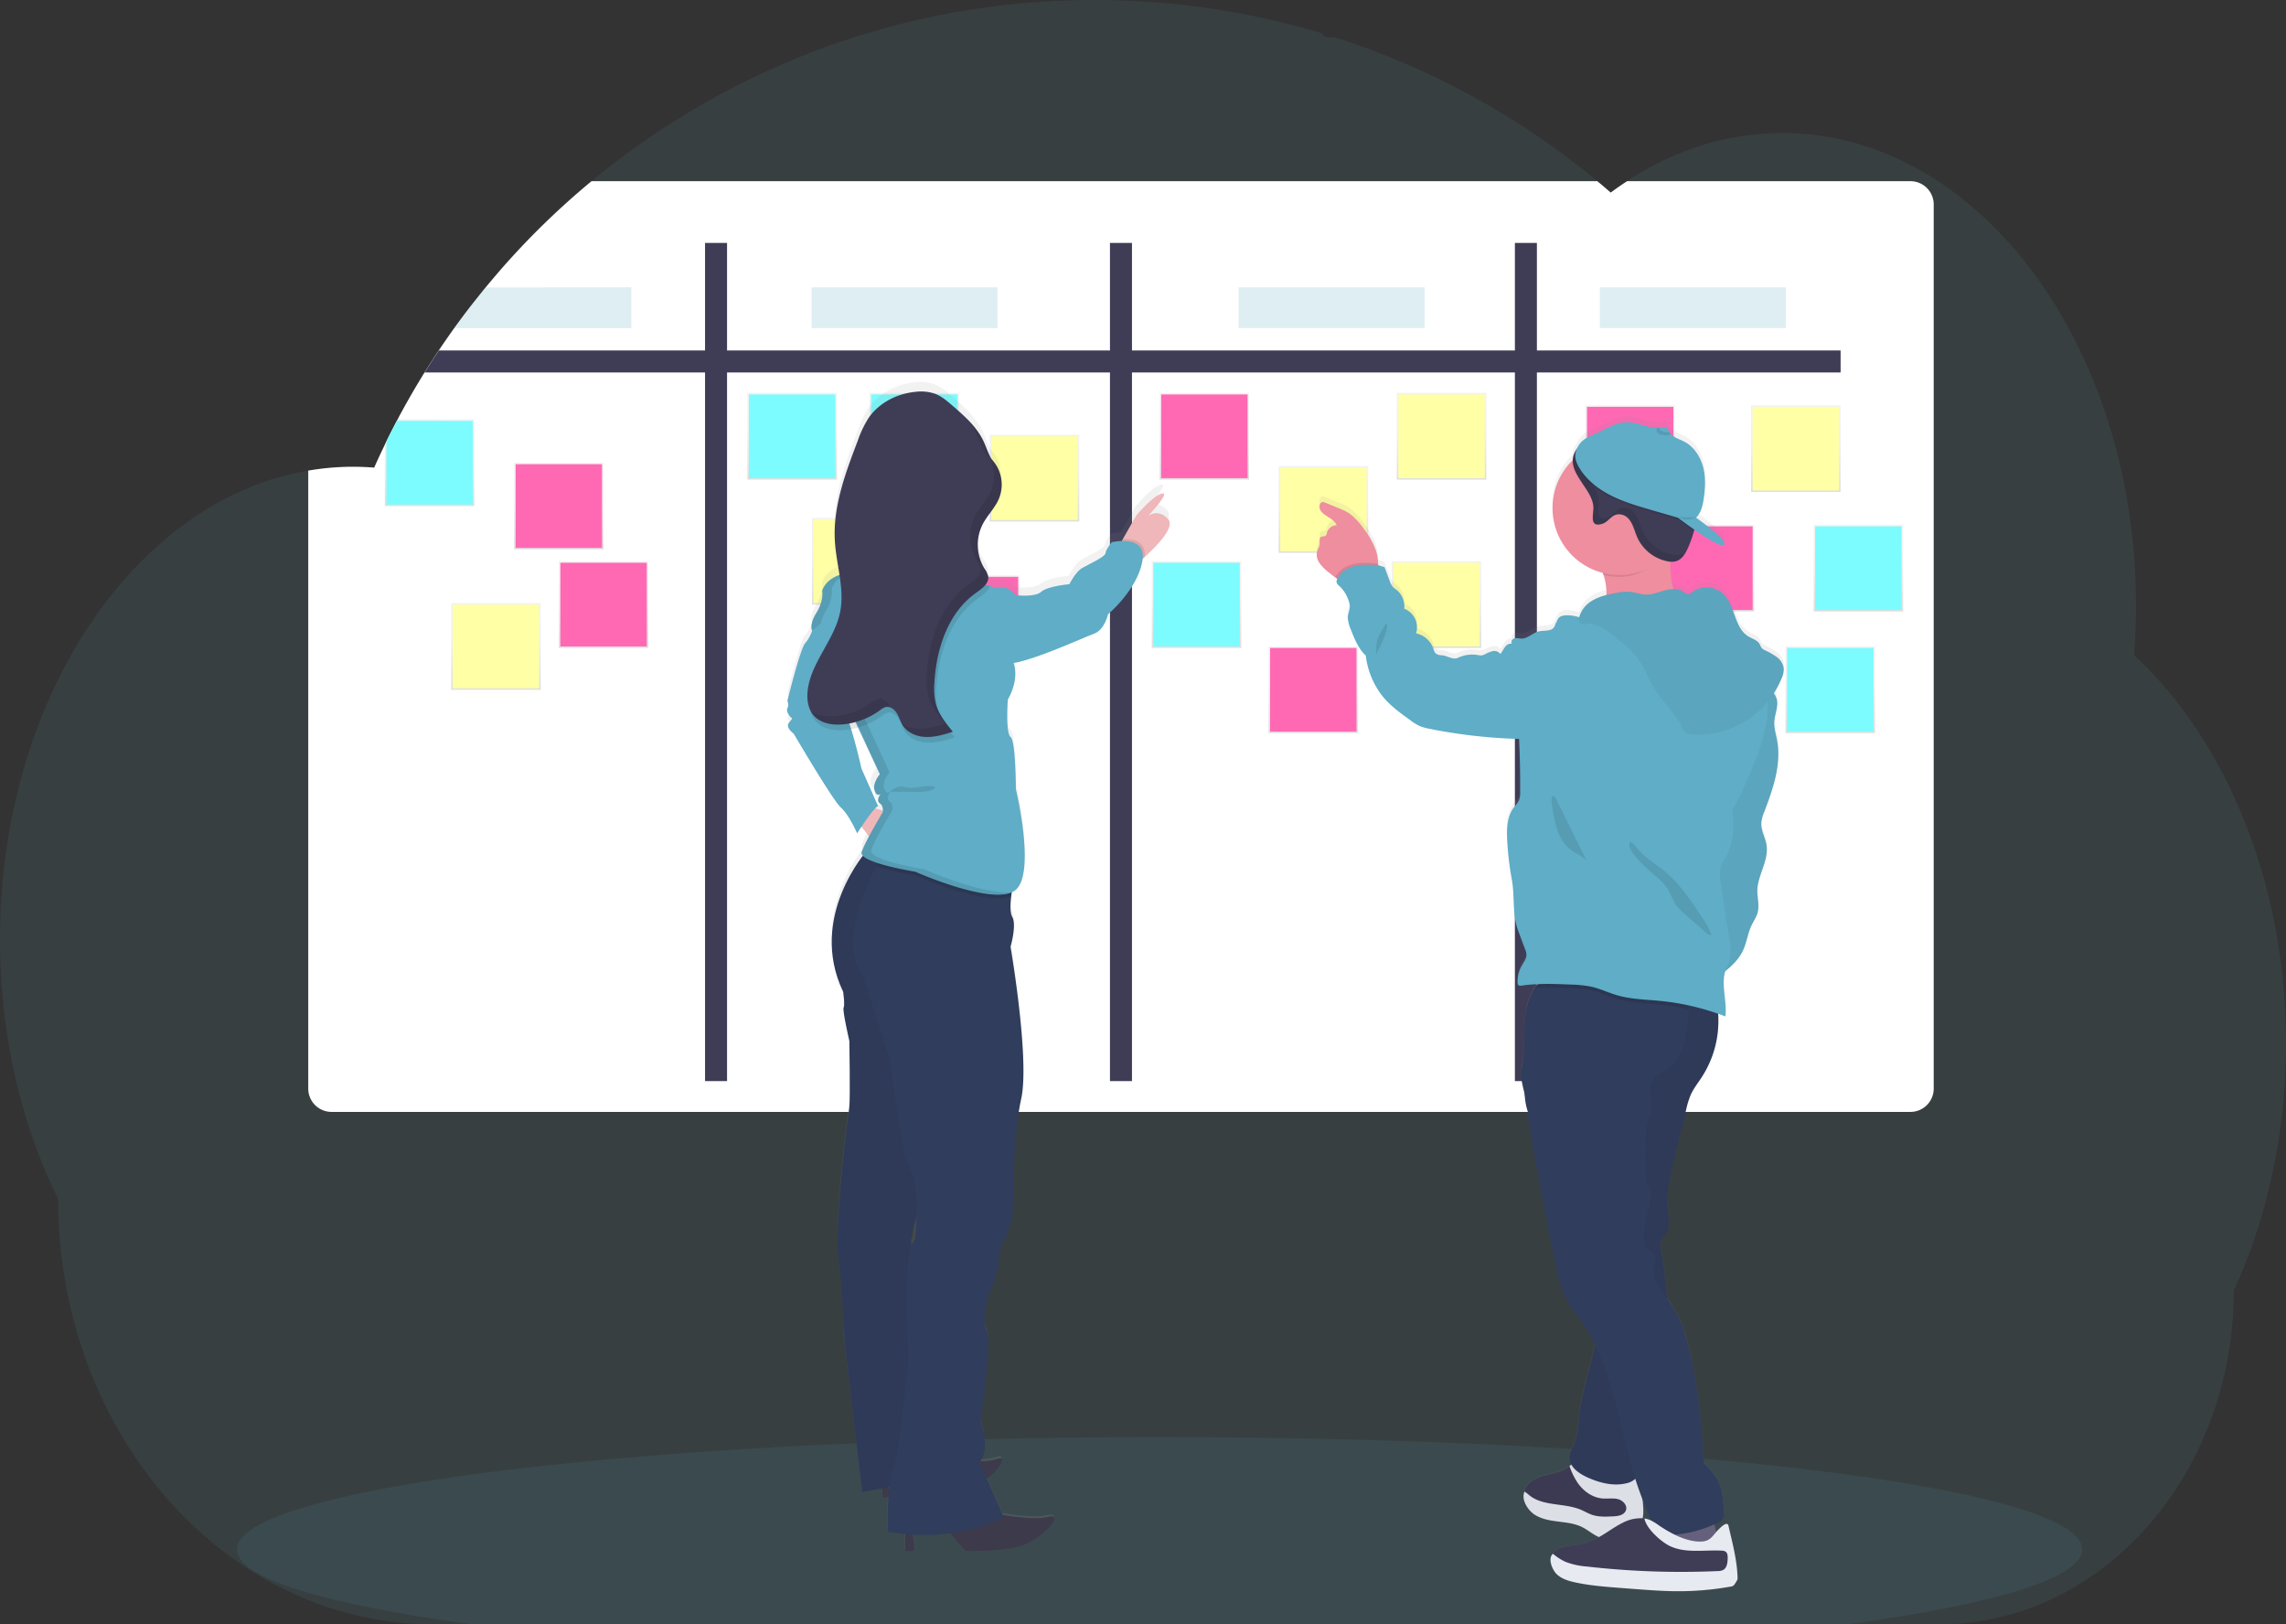 <svg id="a72efc3b-c8ca-4ac7-8d6e-ec44610d5e5f" data-name="Layer 1" xmlns="http://www.w3.org/2000/svg" xmlns:xlink="http://www.w3.org/1999/xlink" width="1177.82" height="836.94" viewBox="0 0 1177.82 836.94"><rect x="0" y="0" width="1177.82" height="836.94" fill="#333333" stroke="none"/><defs><linearGradient id="ea2a8d95-0699-482c-91e0-ca0cacc7c232" x1="232.43" y1="292.26" x2="232.43" y2="247.6" gradientUnits="userSpaceOnUse"><stop offset="0" stop-color="gray" stop-opacity="0.25"/><stop offset="0.54" stop-color="gray" stop-opacity="0.12"/><stop offset="1" stop-color="gray" stop-opacity="0.1"/></linearGradient><linearGradient id="b656a8ae-b549-4f4b-a44e-d2f1362afc31" x1="408.15" y1="247.13" x2="408.15" y2="202.46" xlink:href="#ea2a8d95-0699-482c-91e0-ca0cacc7c232"/><linearGradient id="b10a0065-53c1-4d9e-b99d-b718a629214b" x1="616.5" y1="333.84" x2="616.5" y2="289.17" xlink:href="#ea2a8d95-0699-482c-91e0-ca0cacc7c232"/><linearGradient id="bfbeeaf2-a683-44d0-8e10-e16cdf93710e" x1="829.09" y1="363.41" x2="829.09" y2="318.75" xlink:href="#ea2a8d95-0699-482c-91e0-ca0cacc7c232"/><linearGradient id="fb4cfe3a-7af2-4b22-b7a9-00d134c7f93e" x1="886.06" y1="392.32" x2="886.06" y2="347.66" xlink:href="#ea2a8d95-0699-482c-91e0-ca0cacc7c232"/><linearGradient id="bf81fb29-ed39-4b28-8488-01fed2cfb575" x1="957.49" y1="315.08" x2="957.49" y2="270.41" xlink:href="#ea2a8d95-0699-482c-91e0-ca0cacc7c232"/><linearGradient id="b71406f3-4257-4384-ba99-31ba324d4435" x1="943.03" y1="377.73" x2="943.03" y2="333.07" xlink:href="#ea2a8d95-0699-482c-91e0-ca0cacc7c232"/><linearGradient id="eb943baf-c412-4f05-8efc-9ee158cc9537" x1="471.08" y1="247.13" x2="471.08" y2="202.46" xlink:href="#ea2a8d95-0699-482c-91e0-ca0cacc7c232"/><linearGradient id="b69c398c-54a9-47dd-afd9-5e0a5757f9a8" x1="255.53" y1="355.4" x2="255.53" y2="310.73" xlink:href="#ea2a8d95-0699-482c-91e0-ca0cacc7c232"/><linearGradient id="e3af3aa4-a222-4e60-9637-0eaa2901e9f3" x1="441.44" y1="311.5" x2="441.44" y2="266.84" xlink:href="#ea2a8d95-0699-482c-91e0-ca0cacc7c232"/><linearGradient id="ad37da05-9f52-438b-b0f9-c6be067943d0" x1="681.87" y1="284.81" x2="681.87" y2="240.15" xlink:href="#ea2a8d95-0699-482c-91e0-ca0cacc7c232"/><linearGradient id="a265d039-0f6d-45fd-ab7e-3e2cd81e15a7" x1="925.27" y1="253.49" x2="925.27" y2="208.83" xlink:href="#ea2a8d95-0699-482c-91e0-ca0cacc7c232"/><linearGradient id="babc5ba7-c6fe-48e2-92bf-72856f98d351" x1="742.73" y1="247.13" x2="742.73" y2="202.46" xlink:href="#ea2a8d95-0699-482c-91e0-ca0cacc7c232"/><linearGradient id="ec9e310d-9a5b-45f6-8698-da6dc9c57588" x1="740.12" y1="333.84" x2="740.12" y2="289.17" xlink:href="#ea2a8d95-0699-482c-91e0-ca0cacc7c232"/><linearGradient id="b3661b6d-d573-4e01-a978-b086bfcbdc08" x1="533.02" y1="268.69" x2="533.02" y2="224.03" xlink:href="#ea2a8d95-0699-482c-91e0-ca0cacc7c232"/><linearGradient id="b8b14048-6787-4a2b-bd44-c1ec7ea7272f" x1="287.92" y1="283.06" x2="287.92" y2="238.4" xlink:href="#ea2a8d95-0699-482c-91e0-ca0cacc7c232"/><linearGradient id="fe094bed-fd2f-41a8-9bb1-a3b86eba6c14" x1="310.98" y1="333.84" x2="310.98" y2="289.17" xlink:href="#ea2a8d95-0699-482c-91e0-ca0cacc7c232"/><linearGradient id="b9692457-795f-4873-987a-fd1d41e3d8dd" x1="502.32" y1="341.08" x2="502.32" y2="296.42" xlink:href="#ea2a8d95-0699-482c-91e0-ca0cacc7c232"/><linearGradient id="b4b795d7-efc6-49d3-84fc-f260d7c9dd5c" x1="839.93" y1="253.49" x2="839.93" y2="208.83" xlink:href="#ea2a8d95-0699-482c-91e0-ca0cacc7c232"/><linearGradient id="e5745201-e903-41b8-9c5c-e2d7c4777962" x1="880.75" y1="315.08" x2="880.75" y2="270.41" xlink:href="#ea2a8d95-0699-482c-91e0-ca0cacc7c232"/><linearGradient id="b3cc34d3-f838-4603-bb51-088152e015c9" x1="620.53" y1="247.13" x2="620.53" y2="202.46" xlink:href="#ea2a8d95-0699-482c-91e0-ca0cacc7c232"/><linearGradient id="b3771d5f-6b05-4923-81a0-f9623be616e8" x1="676.65" y1="377.73" x2="676.65" y2="333.07" xlink:href="#ea2a8d95-0699-482c-91e0-ca0cacc7c232"/><linearGradient id="a5464100-bfa1-4039-8123-dc9b79f8f7ac" x1="378.28" y1="850.01" x2="378.28" y2="245.95" gradientTransform="matrix(-1, 0, 0, 1, 1188.16, 0)" xlink:href="#ea2a8d95-0699-482c-91e0-ca0cacc7c232"/><linearGradient id="f7a9ddad-0622-4a2a-ab1d-dd2f922ca980" x1="499.11" y1="829.74" x2="499.11" y2="228.24" gradientTransform="matrix(-1, 0, 0, 1, 1014.03, 0)" xlink:href="#ea2a8d95-0699-482c-91e0-ca0cacc7c232"/></defs><title>scrum board</title><path d="M1188.91,569.07a320.15,320.15,0,0,1-7.07,67.29q-2.38,11.11-5.53,21.78-3.9,13.3-8.92,25.79-2.55,6.36-5.39,12.5A190.7,190.7,0,0,1,1149.83,764c-14.35,38-40.48,69-73.18,87.11A137,137,0,0,1,1010,868.47H234.68c-41.44,0-79.85-14.73-111.34-39.83a205.27,205.27,0,0,1-25.57-24.35A217.49,217.49,0,0,1,69.66,764c-18.14-33.35-28.59-72.61-28.59-114.63C22.12,611,11.09,565,11.09,515.5c0-62.39,17.56-119.29,46.41-162.38a222.06,222.06,0,0,1,19.71-25.33,192.82,192.82,0,0,1,22.54-21.32,171.51,171.51,0,0,1,20-13.86c2.89-1.7,5.79-3.3,8.74-4.79q3.88-2,7.86-3.73,4.77-2.1,9.66-3.85t9.65-3.07A136.49,136.49,0,0,1,169.91,274c4-.69,8-1.2,12-1.53q4.77-.39,9.62-.45c.59,0,1.16,0,1.75,0,3.56,0,7.1.17,10.61.44.37-.86.77-1.72,1.14-2.58,1.4-3.08,2.85-6.14,4.31-9.16a.35.35,0,0,0,0-.08c.25-.52.5-1,.76-1.55,1.18-2.46,2.41-4.9,3.67-7.32.58-1.12,1.15-2.23,1.74-3.34.13-.26.26-.51.41-.77.6-1.15,1.21-2.29,1.83-3.43q4.63-8.53,9.63-16.8c.29-.47.56-.94.85-1.4.52-.85,1-1.7,1.58-2.54,1.38-2.24,2.8-4.47,4.23-6.68,1-1.56,2-3.12,3.08-4.66q3.9-5.85,8-11.55t8.52-11.4c.4-.52.8-1,1.22-1.55l4.27-5.37h0l.59-.73h0l1.55-1.89c2.29-2.79,4.64-5.55,7-8.28a402.78,402.78,0,0,1,38.3-38.55c.53-.49,1.07-1,1.6-1.42,2.54-2.21,5.12-4.39,7.7-6.53a403.55,403.55,0,0,1,44.41-32c1.06-.68,2.14-1.34,3.23-2a403.86,403.86,0,0,1,42.49-22.6Q418,62.76,430.25,58.06c5.42-2.06,10.86-4,16.37-5.84Q459.4,48,472.5,44.57a404.94,404.94,0,0,1,78.24-12.32q12-.72,24.27-.72A406.42,406.42,0,0,1,692,48.62a4.08,4.08,0,0,0,3.63,2.18H699c1.46.46,2.91.94,4.37,1.42q12.23,4.06,24.11,8.89l2,.82a405.55,405.55,0,0,1,104.56,62.86q3.51,2.89,6.92,5.87,4.14-3.07,8.42-5.87a154,154,0,0,1,34.88-17.18,138.67,138.67,0,0,1,78.24-3.54c33.25,8.15,63.35,28.37,87.66,57.12a234.54,234.54,0,0,1,26.29,38.56c.55,1,1.1,2,1.63,3a271.55,271.55,0,0,1,16.74,38.55c.17.48.34,1,.49,1.44a298.58,298.58,0,0,1,10.3,38.53c.12.66.26,1.33.38,2a317.85,317.85,0,0,1,4.92,38.55c0,.47,0,.94.08,1.41q.63,10.06.64,20.34,0,9.2-.51,18.22c0,.67-.08,1.35-.13,2-.09,1.75-.22,3.5-.35,5.24a205.42,205.42,0,0,1,21.38,23.28q4.37,5.53,8.46,11.45a249.89,249.89,0,0,1,21.8,38.55C1179.19,479.26,1188.91,522.64,1188.91,569.07Z" transform="translate(-11.09 -31.53)" fill="#5fadc7" opacity="0.1"/><path d="M1083.91,829.83c0,14.85-45.92,28.4-121.38,38.64h-708c-75.45-10.24-121.37-23.79-121.37-38.64,0-11.31,26.64-21.87,72.7-30.79h0l1.3-.25c13-2.49,27.53-4.85,43.41-7.06l1.21-.17h0q18.9-2.61,40.21-4.93l1.34-.14q8.22-.9,16.78-1.74h0l2.2-.21c41.55-4,88.78-7.24,140-9.41h.06q10.76-.45,21.75-.84,12.22-.45,24.74-.8c6.37-.19,12.82-.35,19.29-.5h.15c29.19-.69,59.35-1.05,90.19-1.05,76.26,0,148.34,2.19,212.21,6.08h.18c9.82.6,19.46,1.23,28.86,1.91l8,.59q15.91,1.2,31,2.54h0C1007.07,793.59,1083.91,810.62,1083.91,829.83Z" transform="translate(-11.09 -31.53)" fill="#5fadc7" opacity="0.1"/><path d="M328,136.85v30.33a4.1,4.1,0,0,1-4.1,4.11H268.38a402.78,402.78,0,0,1,38.3-38.55h17.23A4.1,4.1,0,0,1,328,136.85Z" transform="translate(-11.09 -31.53)" fill="none" stroke="#fff" stroke-miterlimit="10" opacity="0.03"/><path d="M1007.4,136.79V592.41a12,12,0,0,1-12,12H181.91a12,12,0,0,1-12-12V274c4-.69,8-1.2,12-1.53q4.77-.39,9.62-.45c.59,0,1.16,0,1.75,0,3.56,0,7.1.17,10.61.44.37-.86.77-1.72,1.14-2.58,1.4-3.08,2.85-6.14,4.31-9.16a.35.35,0,0,0,0-.08c.25-.52.5-1,.76-1.55,1.18-2.46,2.41-4.9,3.67-7.32.58-1.12,1.15-2.23,1.74-3.34.13-.26.26-.51.41-.77.6-1.15,1.21-2.29,1.83-3.43q4.63-8.53,9.63-16.8c.29-.47.56-.94.85-1.4.52-.85,1-1.7,1.58-2.54,1.38-2.24,2.8-4.47,4.23-6.68,1-1.56,2-3.12,3.08-4.66q3.9-5.85,8-11.55t8.52-11.4c.4-.52.8-1,1.22-1.55l4.27-5.37h0l.59-.73h0l1.55-1.89c2.29-2.79,4.64-5.55,7-8.28a402.78,402.78,0,0,1,38.3-38.55c.53-.49,1.07-1,1.6-1.42,2.54-2.21,5.12-4.39,7.7-6.53H834.07q3.51,2.89,6.92,5.87,4.14-3.07,8.42-5.87h146A12,12,0,0,1,1007.4,136.79Z" transform="translate(-11.09 -31.53)" fill="#fff"/><path d="M959.43,212.09v11.34H229.88c1.38-2.24,2.8-4.47,4.24-6.68,1-1.56,2-3.12,3.07-4.66Z" transform="translate(-11.09 -31.53)" fill="#3f3d56"/><rect x="581.36" y="366.94" width="431.85" height="11.34" transform="translate(1158.8 -456.2) rotate(90)" fill="#3f3d56"/><rect x="372.73" y="366.94" width="431.85" height="11.34" transform="translate(950.17 -247.57) rotate(90)" fill="#3f3d56"/><rect x="164.1" y="366.94" width="431.85" height="11.34" transform="translate(741.54 -38.94) rotate(90)" fill="#3f3d56"/><path d="M255.49,247.6v44.66H209.37v-31.6s0-.05,0-.08c.25-.52.5-1,.76-1.55,1.19-2.46,2.41-4.9,3.68-7.32.57-1.12,1.14-2.23,1.73-3.34.13-.26.27-.51.41-.77Z" transform="translate(-11.09 -31.53)" fill="url(#ea2a8d95-0699-482c-91e0-ca0cacc7c232)"/><path d="M254.7,248.37v43.12H210.17V259c1.19-2.46,2.41-4.9,3.68-7.32.57-1.12,1.14-2.23,1.73-3.34Z" transform="translate(-11.09 -31.53)" fill="#7cfcff"/><rect x="385.08" y="202.46" width="46.13" height="44.66" fill="url(#b656a8ae-b549-4f4b-a44e-d2f1362afc31)"/><rect x="385.88" y="203.23" width="44.54" height="43.12" fill="#7cfcff"/><rect x="593.43" y="289.17" width="46.13" height="44.66" fill="url(#b10a0065-53c1-4d9e-b99d-b718a629214b)"/><rect x="594.23" y="289.94" width="44.54" height="43.12" fill="#7cfcff"/><rect x="806.03" y="318.75" width="46.13" height="44.66" fill="url(#bfbeeaf2-a683-44d0-8e10-e16cdf93710e)"/><rect x="806.82" y="319.52" width="44.54" height="43.12" fill="#7cfcff"/><rect x="862.99" y="347.66" width="46.13" height="44.66" fill="url(#fb4cfe3a-7af2-4b22-b7a9-00d134c7f93e)"/><rect x="863.79" y="348.43" width="44.54" height="43.12" fill="#7cfcff"/><rect x="934.43" y="270.41" width="46.13" height="44.66" fill="url(#bf81fb29-ed39-4b28-8488-01fed2cfb575)"/><rect x="935.22" y="271.18" width="44.54" height="43.12" fill="#7cfcff"/><rect x="919.97" y="333.07" width="46.13" height="44.66" fill="url(#b71406f3-4257-4384-ba99-31ba324d4435)"/><rect x="920.76" y="333.84" width="44.54" height="43.12" fill="#7cfcff"/><rect x="448.01" y="202.46" width="46.13" height="44.66" fill="url(#eb943baf-c412-4f05-8efc-9ee158cc9537)"/><rect x="448.81" y="203.23" width="44.54" height="43.12" fill="#7cfcff"/><rect x="232.47" y="310.73" width="46.13" height="44.66" fill="url(#b69c398c-54a9-47dd-afd9-5e0a5757f9a8)"/><rect x="233.26" y="311.5" width="44.54" height="43.12" fill="#ffffa5"/><rect x="418.37" y="266.84" width="46.13" height="44.66" fill="url(#e3af3aa4-a222-4e60-9637-0eaa2901e9f3)"/><rect x="419.17" y="267.61" width="44.54" height="43.12" fill="#ffffa5"/><rect x="658.81" y="240.15" width="46.13" height="44.66" fill="url(#ad37da05-9f52-438b-b0f9-c6be067943d0)"/><rect x="659.6" y="240.92" width="44.54" height="43.12" fill="#ffffa5"/><rect x="902.2" y="208.83" width="46.13" height="44.66" fill="url(#a265d039-0f6d-45fd-ab7e-3e2cd81e15a7)"/><rect x="903" y="209.6" width="44.54" height="43.12" fill="#ffffa5"/><rect x="719.67" y="202.46" width="46.13" height="44.66" fill="url(#babc5ba7-c6fe-48e2-92bf-72856f98d351)"/><rect x="720.46" y="203.23" width="44.54" height="43.12" fill="#ffffa5"/><rect x="717.05" y="289.17" width="46.13" height="44.66" fill="url(#ec9e310d-9a5b-45f6-8698-da6dc9c57588)"/><rect x="717.85" y="289.94" width="44.54" height="43.12" fill="#ffffa5"/><rect x="509.95" y="224.03" width="46.13" height="44.66" fill="url(#b3661b6d-d573-4e01-a978-b086bfcbdc08)"/><rect x="510.75" y="224.79" width="44.54" height="43.12" fill="#ffffa5"/><rect x="264.85" y="238.4" width="46.13" height="44.66" fill="url(#b8b14048-6787-4a2b-bd44-c1ec7ea7272f)"/><rect x="265.65" y="239.17" width="44.54" height="43.12" fill="#ff69b4"/><rect x="287.92" y="289.17" width="46.13" height="44.66" fill="url(#fe094bed-fd2f-41a8-9bb1-a3b86eba6c14)"/><rect x="288.71" y="289.94" width="44.54" height="43.12" fill="#ff69b4"/><rect x="479.26" y="296.42" width="46.13" height="44.66" fill="url(#b9692457-795f-4873-987a-fd1d41e3d8dd)"/><rect x="480.05" y="297.19" width="44.54" height="43.12" fill="#ff69b4"/><rect x="816.86" y="208.83" width="46.13" height="44.66" fill="url(#b4b795d7-efc6-49d3-84fc-f260d7c9dd5c)"/><rect x="817.66" y="209.6" width="44.54" height="43.12" fill="#ff69b4"/><rect x="857.68" y="270.41" width="46.13" height="44.66" fill="url(#e5745201-e903-41b8-9c5c-e2d7c4777962)"/><rect x="858.48" y="271.18" width="44.54" height="43.12" fill="#ff69b4"/><rect x="597.46" y="202.46" width="46.13" height="44.66" fill="url(#b3cc34d3-f838-4603-bb51-088152e015c9)"/><rect x="598.26" y="203.23" width="44.54" height="43.12" fill="#ff69b4"/><rect x="653.59" y="333.07" width="46.13" height="44.66" fill="url(#b3771d5f-6b05-4923-81a0-f9623be616e8)"/><rect x="654.38" y="333.84" width="44.54" height="43.12" fill="#ff69b4"/><path d="M930.21,373.5a8.83,8.83,0,0,0-3.52-5.92,35.06,35.06,0,0,0-6.12-3.54,5,5,0,0,1-1.78-1.27,15.91,15.91,0,0,1-1-1.92c-1.2-2.09-3.8-2.75-5.84-4-3.64-2.21-5.32-6.13-6.83-10.25-.1-.26-.18-.52-.28-.77-1.47-4.08-2.87-8.26-5.92-11.12a12.7,12.7,0,0,0-15.88-.85,3.74,3.74,0,0,1-2.24,1.11,4.23,4.23,0,0,1-2.15-1.16,8.77,8.77,0,0,0-5.36-1.48,51.08,51.08,0,0,1-1.51-11.15v-.1s0,0,0,0a0,0,0,0,1,0,0,0,0,0,0,1,0,0h0a.15.15,0,0,1,0-.07h0c0-.93,0-1.85,0-2.78H872l.41,0a7.15,7.15,0,0,0,2.21-.25,6,6,0,0,0,.87-.32h0c2.69-1.27,4.32-4.27,5.53-7.11.8-1.88,1.54-3.81,2.17-5.78.08-.25.15-.5.24-.76h0c.11-.4.24-.81.34-1.22,0-.13.07-.26.1-.39s.07-.25.1-.38l.09-.42.51.36h0l.09.05,1.1.77c5.16,3.53,10.58,6.86,12.82,6.94h0a1.16,1.16,0,0,0,.66-.13c1.45-.8-1.33-3.78-4.82-6.81-.29-.26-.6-.51-.91-.77-2.59-2.19-5.38-4.31-7-5.53l-1.5-1.09c2-1.83,3.16-5.11,3.68-8a62.07,62.07,0,0,0,.94-8.39v-.14a33.85,33.85,0,0,0-.81-9c-1.36-5.72-4.8-11.18-10-13.86-1.5-.78-3.21-1.39-4.69-2.23-.28-.16-.53-.33-.79-.5h0a6.94,6.94,0,0,1-1.3-1.11,4.53,4.53,0,0,1-.66-.9,2.68,2.68,0,0,1-.26-.47,6.06,6.06,0,0,0-.74-1.43c-1-1.11-2.68-.78-4.13-.6l-.48,0h-.39l-.38,0c-5.19.12-10.2-2.78-15.45-2.78-5.74,0-10.63,3.33-15.69,5.61-1,.47-2,.89-2.89,1.32-.76.36-1.47.72-2.16,1.11h0a9.21,9.21,0,0,0-.78.49h0a11.1,11.1,0,0,0-4.28,5,10.3,10.3,0,0,0-2.11,4.07,10.06,10.06,0,0,0-.27,2.09A34.67,34.67,0,0,0,811,290.37c0,.49,0,1,0,1.44v.07a34.7,34.7,0,0,0,24.69,31.76h0c.39.12.79.24,1.2.34.1.34.24.68.34,1,.21.65.41,1.29.56,1.94h0c.1.32.17.65.24,1a27.07,27.07,0,0,1,.72,6.79c0,.2,0,.39,0,.6,0,0,0,0,0,0h0s0,.05,0,.07a26.36,26.36,0,0,0-7.5,3,14.47,14.47,0,0,0-6.31,7.77,6.23,6.23,0,0,0-.2.73,20.08,20.08,0,0,0-5.71-1c-1.77-.06-3.75.13-4.92,1.47a4.44,4.44,0,0,0-.91,1.89c-.68.61-.8,1.68-1.27,2.5-1.46,2.56-5.26,1.72-8.12,2.42a5.63,5.63,0,0,0-.85.28h0c-2.71,1-5,3.4-7.88,3.42a20.13,20.13,0,0,0-3.45-.19l-.21.05c-1.19.3-2.14,1.94-1.22,2.76-1.41-.32-2.79.63-3.69,1.77s-1.45,2.5-2.42,3.57a3.74,3.74,0,0,0-3.79-1.47,13.74,13.74,0,0,0-4,1.58,5.49,5.49,0,0,1-1.77.62,7.66,7.66,0,0,1-2.13-.19,17.2,17.2,0,0,0-10.09,1.41c-2.76,1.31-5.43-1.1-8.48-1.29a4.7,4.7,0,0,1-3.1-1,1.34,1.34,0,0,1-.23-.25,4.51,4.51,0,0,1-.44-.77c-.2-.46-.33-1-.5-1.43a12.15,12.15,0,0,0-8.39-7.76l-.5-.12a8.85,8.85,0,0,0,.42-1.76s0,0,0,0a0,0,0,0,0,0,0,10.39,10.39,0,0,0-6.51-11,11,11,0,0,0-3.8-9.63,16.84,16.84,0,0,1-1.82-1.43l-.1-.08a4.64,4.64,0,0,1-.69-.91s0,0,0,0a14.07,14.07,0,0,1-1.06-2.33c-.89-2.38-1.8-4.76-2.69-7.14-1.2-.24-2.13-.74-3.27-.93,0-.24,0-.48,0-.73a23.72,23.72,0,0,0-1.23-7.17,33.1,33.1,0,0,0-3.89-7.72v0c-.25-.4-.51-.79-.78-1.18h0c-.34-.53-.71-1-1.07-1.56-2.58-3.59-5.45-7.14-9.27-9.31a36.14,36.14,0,0,0-3.95-1.82l-7-2.87a3.29,3.29,0,0,0-1.25-.34c-1.68,0-2.13,2.31-1.46,3.9a3.94,3.94,0,0,0,.29.54c2.13,3.12,6.9,4,8.23,7.53a4.81,4.81,0,0,0-1.83.39,5.3,5.3,0,0,0-3.13,3.48,2.87,2.87,0,0,1-.66,1.56c-.63.49-1.58.21-2.27.59-1.24.66-.71,2.51-.84,3.91-.12,1.25-.89,2.33-1.27,3.52a6.2,6.2,0,0,0-.15,2.84l.06.3v0a3.43,3.43,0,0,0,.09.44A9.06,9.06,0,0,0,691,319a22.43,22.43,0,0,0,4.56,4.62c1.14.94,2.3,1.89,3.52,2.75.35.24.69.47,1,.7a1.18,1.18,0,0,0-.11.19c0,.14-.11.28-.17.43h0s0,0,0,0a2.2,2.2,0,0,0-.12,1.24,2,2,0,0,0,.39.82l0,0a7.47,7.47,0,0,0,.88.9,18,18,0,0,1,5.48,9.9,6.06,6.06,0,0,1-.08,2.24h0v0a18.42,18.42,0,0,0-.89,4.54,7.14,7.14,0,0,0,.14,1.12v0a23.74,23.74,0,0,0,1.58,5.17c1.86,4.72,3.83,9.6,7.54,13a42.1,42.1,0,0,0,8.46,20.83c3.89,5,9.1,8.78,14.25,12.49a26.68,26.68,0,0,0,5.26,3.3,30.26,30.26,0,0,0,5.22,1.41,268,268,0,0,0,43.65,5.1l2,.07h.1c0,.77.07,1.54.1,2.31q.51,11.53.47,23.08v.73c0,.45,0,.89,0,1.34a11.59,11.59,0,0,1-.62,4.43,12.83,12.83,0,0,1-2.08,3c-.19.24-.4.49-.59.74-3,4-3.58,9.33-3.48,14.47v.09c0,.77,0,1.54.08,2.3A157.19,157.19,0,0,0,790,482.8c1.18,6.42.68,13.34,1.6,19.84a32,32,0,0,0,1.6,6.52q1.81,4.87,3.62,9.73a8.54,8.54,0,0,1,.72,2.87,4.8,4.8,0,0,1-.07.93h0v0c-.32,1.73-1.49,3.27-2.39,4.83a16.72,16.72,0,0,0-2.11,8.84c0,.08,0,.16,0,.25h0a1.44,1.44,0,0,0,.24.72c.39.54,1.21.49,1.86.39a74.12,74.12,0,0,1,7.85-.73h0l.28,0c-.09.11-.19.22-.28.34h0c-.3.41-.6.85-.89,1.33h0l-.14.24a30,30,0,0,0-1.73,3.54,33.47,33.47,0,0,0-2.3,6.35,5.8,5.8,0,0,0-.23,1c-.16.66-.3,1.32-.4,2a63.51,63.51,0,0,0-.72,10.4v.62c0,.22,0,.43,0,.65,0,0,0,0,0,.06v.11c-.08,1.55-.16,3.12-.25,4.64-.29,5.56-.63,10.55-1.19,12.28a10.1,10.1,0,0,0-.34,3.4V584a27.84,27.84,0,0,0,.64,4.53c.31,1.58.72,3.21,1.13,4.82l0,.16c0,.6.06,1.19.12,1.78v.08a29.36,29.36,0,0,0,1.59,7.73s0,.08,0,.12c0,.4,0,.79,0,1.19a1.34,1.34,0,0,0,0,.2v0c0,.72.09,1.45.16,2.17.22,2.11.57,4.21,1,6.31,0,.12,0,.23,0,.35q3,16.66,6.1,33.31c.12.67.25,1.33.38,2q3.36,17.82,7,35.59c.21,1,.4,2,.62,3,.11.47.21.95.33,1.42s.28,1.15.42,1.72a49.45,49.45,0,0,0,9.11,18,82.34,82.34,0,0,1,9.5,15.22c0,.15-.07.29-.11.44h0c-.22,1.06-.46,2.11-.71,3.16l-.06.24c-2.66,11.29-6.21,22.42-7.44,34-.09.83-.16,1.66-.24,2.5-.36,3.79-.71,7.6-2.2,11.08-.43,1-.95,1.95-1.4,2.94a10.69,10.69,0,0,0-1.07,3.63,2.79,2.79,0,0,0,0,.5.57.57,0,0,0,0,.13.43.43,0,0,0,0,.05s0,0,0,0a7.22,7.22,0,0,0,1,3.54l-.13.1c-.27.21-.53.41-.78.62l-.5.42c-3.45,2.74-8.07,3.3-12.34,4.41s-8.83,3.36-10.15,7.58c-.08.27-.14.54-.2.82a2.76,2.76,0,0,0-.06.4s0,0,0,0v0a7.28,7.28,0,0,0-.09,1.23v.09a1.23,1.23,0,0,0,0,.19,11.39,11.39,0,0,0,5,8.35c3.54,2.43,8,3.19,12.2,3.74s8.64,1,12.5,2.87c3.32,1.65,6.13,4.36,9.65,5.55.21.07.42.11.64.17l-.19.11c-.48.29-1,.57-1.45.83l-.78.43a36.56,36.56,0,0,1-11.65,3.71c-4.12.57-9,.84-11.13,4.42v0a.71.71,0,0,0-.08.18h0a2.38,2.38,0,0,0-.23.55l0,.08a1.17,1.17,0,0,0-.09.24,1.43,1.43,0,0,0-.09.27,1.89,1.89,0,0,1,0,.23,4.28,4.28,0,0,0-.17.79,6.62,6.62,0,0,0,.07,2.08,9.32,9.32,0,0,0,2.69,4.87c2.5,2.35,6,3.37,9.28,4.1,7.59,1.67,15.35,2.27,23.1,2.87l7.53.58c2.69.21,5.39.41,8.08.6,1.91.12,3.82.24,5.73.33s3.64.15,5.46.19h.08c.92,0,1.84,0,2.76,0h0q7,0,13.91-.59c4.47-.4,8.89-1,13.29-1.78a3,3,0,0,0,2.16-1,2,2,0,0,0,.13-.25.85.85,0,0,0,.06-.17.36.36,0,0,0,0-.09,1.29,1.29,0,0,0,0-.19,2.54,2.54,0,0,0,0-.29v-.09c0-.21,0-.42,0-.62,0-.95,0-1.89-.07-2.84,0-.17,0-.35,0-.52l0-.64-.06-1.17c-.07-1.14-.14-2.29-.24-3.43l-.12-1.36c0-.15,0-.3,0-.45,0-.34-.06-.68-.1-1,0-.19,0-.39-.07-.59l-.18-1.61c-.14-1.18-.3-2.35-.47-3.52q-.55-3.84-1.35-7.63s0,0,0-.07,0,0,0-.06c-.19-.86-.38-1.71-.56-2.56-.63-2.7-4.31,1-6.37,3.31-.27-1.29-.55-2.57-.89-3.82h0s0-.1,0-.15c.55-.25,1.09-.51,1.62-.77a5.76,5.76,0,0,0,3-2.48,4.31,4.31,0,0,0,.32-1.34,5.87,5.87,0,0,0,0-.84c0-.22,0-.44,0-.66-.3-5.94-.66-12.09-3.48-17.3a36.8,36.8,0,0,0-6.87-8.38c0-.64-.07-1.28-.1-1.92-.3-6.36-.73-12.72-1.33-19.07a278,278,0,0,0-5.31-34.47c-.71-3.07-1.43-6.14-2.32-9.17,0,0,0,0,0,0A60,60,0,0,0,872.1,703c-.67-1-1.39-2-2.12-3q-.32-5.62-1-11.26c-.6-5.16-1.4-10.3-2.25-15.39-.07-.48-.16-1-.21-1.47v-.08a4.84,4.84,0,0,1,.24-2,11.83,11.83,0,0,1,2-2.69,11.37,11.37,0,0,0,2.11-7,2.81,2.81,0,0,0,0-.29c0-2.65-.39-5.45-.57-8.08,0-.74-.07-1.47-.07-2.21h0v-.08a0,0,0,0,0,0,0h0c0-.11,0-.22,0-.33,0-.77,0-1.53.05-2.29.28-5.9,1.68-11.76,3-17.52,1.43-6,2.88-11.91,4.3-17.87h0c.57-2.32,1.13-4.65,1.67-7,.21-.83.41-1.65.6-2.48a43.88,43.88,0,0,1,2.32-7.57c1.52-3.43,3.89-6.4,5.92-9.55a53.55,53.55,0,0,0,8.35-28.43h0a.17.17,0,0,0,0-.07s0-.08,0-.12a1.34,1.34,0,0,0,0-.2c0-.68,0-1.35,0-2h0c0-.52,0-1-.09-1.58,1.24.44,2.49.89,3.72,1.37a21.08,21.08,0,0,0,.16-2.26v-.08c.1-4.63-.91-9.55-1-14.21a.66.66,0,0,1,0-.14v-.13a24.61,24.61,0,0,1,.31-4.57,18.39,18.39,0,0,1,.51-2.07c.35-.28.7-.56,1-.85l0,0a28.73,28.73,0,0,0,8.25-10.22c1.8-4,2.32-8.57,4.2-12.57,1.06-2.25,2.56-4.33,3.19-6.75a10.82,10.82,0,0,0,.33-2.26v-.12a74.36,74.36,0,0,0-.5-7.54v0c0-.4,0-.81,0-1.21.1-6.94,4.42-13.44,4.9-20.21v-.09a16.22,16.22,0,0,0-.16-3.4c-.53-3.37-2.32-6.52-2.65-9.88,0,0,0,0,0,0v0a8,8,0,0,1-.06-1.29,19.64,19.64,0,0,1,1.57-6.07c3.49-9.23,6.94-18.94,7.2-28.67a.27.27,0,0,0,0-.09v-.21a36.09,36.09,0,0,0-.61-7.95c-.46-2.55-1.21-5.07-1.41-7.63a16.36,16.36,0,0,1,0-2c.16-2.81,1.19-5.56,1.46-8.32,0,0,0,0,0,0a11.36,11.36,0,0,0,0-2.67,8.42,8.42,0,0,0-.9-2.64h0a8.37,8.37,0,0,0-.76-1.2,45.55,45.55,0,0,0,4.07-7.8,14.6,14.6,0,0,0,1-3.2,0,0,0,0,1,0,0A7.41,7.41,0,0,0,930.21,373.5ZM861.79,814.72h0l-.1-.06a12.49,12.49,0,0,0-3.33-.95c-.28,0-.57-.06-.85-.08h-.06a16.57,16.57,0,0,0,.33-2.83c0-.56,0-1.13,0-1.7,0-.26,0-.52,0-.79,0-.11,0-.21,0-.32,0-.56-.05-1.13-.09-1.69s-.11-1.22-.15-1.83h0v0a2.62,2.62,0,0,1,0-.28c.13.38.27.76.43,1.14q1.85,4.82,4,9.49Zm23.15-519.36h0s0,0,0,0Z" transform="translate(-11.09 -31.53)" fill="url(#a5464100-bfa1-4039-8123-dc9b79f8f7ac)"/><path d="M838.79,337.4c-.13,5.07-1.85,10-2.12,15.06,15,.74,29.69-6.51,44.48-4.29-4.13-2.67-6.34-7.5-7.64-12.25a50.61,50.61,0,0,1-1.46-18.82,7.59,7.59,0,0,1,.18-1c.55-2.48,2-6,1.59-7.95-.5-2.58-2.94-2.07-5.13-1.92a194.12,194.12,0,0,0-19.94,2.57c-1.72.3-18.47,4.48-18.72,4.05,2.76,4.77,5.57,9.73,7.25,14.93A29.09,29.09,0,0,1,838.79,337.4Z" transform="translate(-11.09 -31.53)" fill="#ee8e9e"/><path d="M691,321.72a21.66,21.66,0,0,0,4.57,4.6c1.13.93,2.29,1.88,3.51,2.73a15,15,0,0,0,7.47,3c3.56.24,11.12-1.85,13.33-4.9a8.82,8.82,0,0,0,1.27-5.1,23.64,23.64,0,0,0-1.22-7.14,39.71,39.71,0,0,0-5.77-10.42c-2.57-3.58-5.43-7.1-9.26-9.27a35.92,35.92,0,0,0-3.94-1.81l-7-2.86a3.51,3.51,0,0,0-1.27-.33c-1.87,0-2.21,2.87-1.15,4.41,2.12,3.11,6.89,4,8.23,7.5a5.34,5.34,0,0,0-5,3.84,2.74,2.74,0,0,1-.67,1.56c-.61.49-1.57.21-2.27.58-1.23.66-.69,2.5-.82,3.9-.12,1.24-.9,2.31-1.28,3.5A7.44,7.44,0,0,0,691,321.72Z" transform="translate(-11.09 -31.53)" fill="#ee8e9e"/><path d="M897,830.52c-1.15-1.15-3-.95-4.64-.7a172.4,172.4,0,0,1-26.07,2.11c-1.09-5.34,2.08-10.53,3.1-15.88a14,14,0,0,1,1-4c1.22-2.36,4-3.44,6.6-4,4.7-1,12-2.74,14.67,2C894.85,815.76,895.86,824.18,897,830.52Z" transform="translate(-11.09 -31.53)" fill="#65617d"/><path d="M801.49,810.36c3.54,2.42,7.94,3.17,12.2,3.72s8.64.95,12.5,2.85c3.33,1.64,6.13,4.34,9.66,5.52,3.2,1.07,6.7.78,10,.16,4-.74,8.18-2.19,10.32-5.61,1.91-3,1.7-6.89,1.44-10.47-.31-4-.6-8.1-.9-12.15a5.93,5.93,0,0,0-.75-2.94c-2.87-4.17-9.83,1.75-13.55,1.74-5.91,0-12.25-3.2-16.5-7.12a5,5,0,0,0-1.28-1c-1.69-.76-3.37.64-4.87,1.86-.16.14-.33.27-.5.4-3.45,2.74-8.07,3.29-12.33,4.4s-8.83,3.34-10.15,7.54a6,6,0,0,0-.2.81C795.82,804,798.18,808.09,801.49,810.36Z" transform="translate(-11.09 -31.53)" fill="#3f3d56"/><path d="M801.49,810.36c3.54,2.42,7.94,3.17,12.2,3.72s8.64.95,12.5,2.85c3.33,1.64,6.13,4.34,9.66,5.52,3.2,1.07,6.7.78,10,.16,4-.74,8.18-2.19,10.32-5.61,1.91-3,1.7-6.89,1.44-10.47-.31-4-.6-8.1-.9-12.15a5.93,5.93,0,0,0-.75-2.94c-2.87-4.17-9.83,1.75-13.55,1.74-5.91,0-12.25-3.2-16.5-7.12a5,5,0,0,0-1.28-1c-1.69-.76-3.37.64-4.87,1.86-.16.14-.33.27-.5.4-3.45,2.74-8.07,3.29-12.33,4.4s-8.83,3.34-10.15,7.54a6,6,0,0,0-.2.81C795.82,804,798.18,808.09,801.49,810.36Z" transform="translate(-11.09 -31.53)" opacity="0.05"/><path d="M801.49,811.72c3.54,2.42,7.94,3.17,12.2,3.72s8.64.95,12.5,2.85c3.33,1.65,6.13,4.34,9.66,5.52,3.2,1.07,6.7.78,10,.16a16.56,16.56,0,0,0,10.32-7c1.91-3,1.7-6.89,1.44-10.47-.31-4-.6-8.1-.9-12.15a5.93,5.93,0,0,0-.75-2.94c-2.87-4.17-9.83,1.75-13.55,1.74-5.91,0-12.25-3.2-16.5-7.12a5,5,0,0,0-1.28-1c-1.69-.76-3.37.64-4.87,1.86a35,35,0,0,0,4.15,8.56c3,4.39,7.72,7.75,13,8.14,2.64.19,5.35-.33,7.9.35s4.93,3.29,4,5.77-4,3-6.58,3.09c-3.61.19-7.31.37-10.73-.75-2.09-.7-4-1.85-6-2.7-8.65-3.59-19.58-1.58-26.73-7.64a15.19,15.19,0,0,0-2.18-1.67C794.72,804,798.18,809.45,801.49,811.72Z" transform="translate(-11.09 -31.53)" fill="#e8eaf2"/><path d="M801.49,811.72c3.54,2.42,7.94,3.17,12.2,3.72s8.64.95,12.5,2.85c3.33,1.65,6.13,4.34,9.66,5.52,3.2,1.07,6.7.78,10,.16a16.56,16.56,0,0,0,10.32-7c1.91-3,1.7-6.89,1.44-10.47-.31-4-.6-8.1-.9-12.15a5.93,5.93,0,0,0-.75-2.94c-2.87-4.17-9.83,1.75-13.55,1.74-5.91,0-12.25-3.2-16.5-7.12a5,5,0,0,0-1.28-1c-1.69-.76-3.37.64-4.87,1.86a35,35,0,0,0,4.15,8.56c3,4.39,7.72,7.75,13,8.14,2.64.19,5.35-.33,7.9.35s4.93,3.29,4,5.77-4,3-6.58,3.09c-3.61.19-7.31.37-10.73-.75-2.09-.7-4-1.85-6-2.7-8.65-3.59-19.58-1.58-26.73-7.64a15.19,15.19,0,0,0-2.18-1.67C794.72,804,798.18,809.45,801.49,811.72Z" transform="translate(-11.09 -31.53)" opacity="0.05"/><path d="M895.39,546.93a53.18,53.18,0,0,1-7.3,39.26c-2,3.14-4.4,6.09-5.92,9.5a43.83,43.83,0,0,0-2.32,7.54l-6.56,27.19c-1.78,7.34-3.56,14.82-3,22.35.37,5.25,1.69,11.15-1.54,15.3a11.25,11.25,0,0,0-2,2.68,6.85,6.85,0,0,0,0,3.54c3.32,19.74,5.79,40.37-.21,59.47-5.44,17.31-5.76,36.49-10.38,54-.57,2.18-1.23,4.47-2.88,6a9.39,9.39,0,0,1-4.3,2c-6.82,1.63-14-.28-20.38-3.22-4.47-2.07-9.28-5.7-8.9-10.61.19-2.34,1.55-4.39,2.48-6.54,1.81-4.22,2-8.93,2.45-13.5,1.23-11.48,4.77-22.55,7.44-33.78s4.49-22.95,2.23-34.27a299.55,299.55,0,0,0-22-67.82,8.07,8.07,0,0,0-2-3c-.9-.74-2.09-1.08-2.86-2s-1-2.32-1.3-3.55c-1-3.58-3.95-6.22-5.93-9.37-5-7.94-3.42-18.12-3.23-27.5.18-9.13-1.13-18.34.36-27.34s6.65-18.2,15.33-21c4.3-1.39,8.95-1.08,13.45-.63C849.86,534,873,538.37,895.39,546.93Z" transform="translate(-11.09 -31.53)" fill="#303d5c"/><path d="M895.39,546.93a53.18,53.18,0,0,1-7.3,39.26c-2,3.14-4.4,6.09-5.92,9.5a43.83,43.83,0,0,0-2.32,7.54l-6.56,27.19c-1.78,7.34-3.56,14.82-3,22.35.37,5.25,1.69,11.15-1.54,15.3a11.25,11.25,0,0,0-2,2.68,6.85,6.85,0,0,0,0,3.54c3.32,19.74,5.79,40.37-.21,59.47-5.44,17.31-5.76,36.49-10.38,54-.57,2.18-1.23,4.47-2.88,6a9.39,9.39,0,0,1-4.3,2c-6.82,1.63-14-.28-20.38-3.22-4.47-2.07-9.28-5.7-8.9-10.61.19-2.34,1.55-4.39,2.48-6.54,1.81-4.22,2-8.93,2.45-13.5,1.23-11.48,4.77-22.55,7.44-33.78s4.49-22.95,2.23-34.27a299.55,299.55,0,0,0-22-67.82,8.07,8.07,0,0,0-2-3c-.9-.74-2.09-1.08-2.86-2s-1-2.32-1.3-3.55c-1-3.58-3.95-6.22-5.93-9.37-5-7.94-3.42-18.12-3.23-27.5.18-9.13-1.13-18.34.36-27.34s6.65-18.2,15.33-21c4.3-1.39,8.95-1.08,13.45-.63C849.86,534,873,538.37,895.39,546.93Z" transform="translate(-11.09 -31.53)" opacity="0.05"/><path d="M798.31,604.16a57.7,57.7,0,0,0,1.2,10.54q6.3,35.35,13.43,70.54c.42,2,.83,4.07,1.38,6.07a49.31,49.31,0,0,0,9.1,17.9c19.8,24.68,21.51,60.53,32.26,90.3.72,2,1.45,4,2.22,6a147.28,147.28,0,0,0,6.63,14.79,4.2,4.2,0,0,0,1.36,1.77,4.09,4.09,0,0,0,2.16.42A63,63,0,0,0,896,816.16a5.81,5.81,0,0,0,3-2.46,6.05,6.05,0,0,0,.31-2.84c-.3-5.9-.66-12-3.47-17.2a36.9,36.9,0,0,0-6.88-8.34c-.84-18.52-2.67-37.08-6.74-55.17-2.09-9.25-4.68-18.6-10-26.42-4-5.77-9.64-11.46-8.94-18.43.31-3,1.59-6.86-.9-8.66-1.09-.79-2.7-.89-3.43-2a3.79,3.79,0,0,1-.48-1.72,42.66,42.66,0,0,1,.88-14.29c.72-3.1,1.8-6.14,2.13-9.31s-.23-6.62-2.34-9c-.13-6.36,0-13-.09-19.3-.06-3.63-.13-7.31.89-10.78.49-1.67,1.22-3.26,1.59-5,1.33-6.1-2-13.42,2-18.26,1.65-2,4.19-3,6.34-4.46,4.31-2.88,7.13-7.58,8.7-12.51s2-10.15,2.47-15.32a15.94,15.94,0,0,0,0-3.31,5.93,5.93,0,0,0-.44-1.65c-1.23-2.76-4.53-3.83-7.47-4.54a241.41,241.41,0,0,0-57-6.66c-7.1-4.84-11.1-3.11-14.11,2a53.21,53.21,0,0,0-4,9.81c-1.38,4.15-1.46,27.41-2.8,31.58C793.35,587.38,798.38,598.46,798.31,604.16Z" transform="translate(-11.09 -31.53)" fill="#303d5c"/><path d="M926.7,392.54c.53,3.66-1.23,7.26-1.43,10.95-.17,3.22.86,6.37,1.45,9.55,2.29,12.4-2.11,24.95-6.6,36.73a18.9,18.9,0,0,0-1.56,6c-.12,3.85,2.09,7.37,2.7,11.17,1.27,8-4.61,15.49-4.74,23.58,0,3.72,1.12,7.51.19,11.11-.62,2.41-2.12,4.47-3.19,6.72-1.89,4-2.39,8.49-4.2,12.5-3.25,7.26-10.25,12-16.9,16.35-3.79-1.26-7.89-2.76-10-6.17a15.19,15.19,0,0,1-1.73-5.41c-1.44-8.27-1.39-16.71-1.34-25.1A155.85,155.85,0,0,1,880.53,479c1.34-9.12,4.3-17.91,6.42-26.88,2.68-11.31,4-23,8.22-33.85,3.66-9.54,9.37-18.1,15.38-26.29,2.29-3.13,4.1-7.6,8.55-6.88A9.32,9.32,0,0,1,926.7,392.54Z" transform="translate(-11.09 -31.53)" fill="#5fadc7"/><path d="M926.7,392.54c.53,3.66-1.23,7.26-1.43,10.95-.17,3.22.86,6.37,1.45,9.55,2.29,12.4-2.11,24.95-6.6,36.73a18.9,18.9,0,0,0-1.56,6c-.12,3.85,2.09,7.37,2.7,11.17,1.27,8-4.61,15.49-4.74,23.58,0,3.72,1.12,7.51.19,11.11-.62,2.41-2.12,4.47-3.19,6.72-1.89,4-2.39,8.49-4.2,12.5-3.25,7.26-10.25,12-16.9,16.35-3.79-1.26-7.89-2.76-10-6.17a15.19,15.19,0,0,1-1.73-5.41c-1.44-8.27-1.39-16.71-1.34-25.1A155.85,155.85,0,0,1,880.53,479c1.34-9.12,4.3-17.91,6.42-26.88,2.68-11.31,4-23,8.22-33.85,3.66-9.54,9.37-18.1,15.38-26.29,2.29-3.13,4.1-7.6,8.55-6.88A9.32,9.32,0,0,1,926.7,392.54Z" transform="translate(-11.09 -31.53)" opacity="0.05"/><path d="M830,312.81c2.76,4.77,5.57,9.73,7.25,14.93a34.41,34.41,0,0,0,8.23,1c10.77,0,18.4-6.13,24.73-13.87.55-2.49,4-4.8,3.58-6.76-.5-2.58-2.94-2.07-5.13-1.92a194.12,194.12,0,0,0-19.94,2.57C847,309.06,830.28,313.24,830,312.81Z" transform="translate(-11.09 -31.53)" opacity="0.1"/><circle cx="834.42" cy="261.76" r="34.51" fill="#ee8e9e"/><path d="M801.9,540.56c6-.35,12-.11,18,.13a60.54,60.54,0,0,1,11.16,1.15c4.53,1,8.77,3.09,13.24,4.38,7.16,2.09,14.72,2.18,22.13,2.91a126.53,126.53,0,0,1,14.49,2.27,5.93,5.93,0,0,0-.44-1.65c-1.23-2.76-4.53-3.83-7.47-4.54a241.41,241.41,0,0,0-57-6.66C808.91,533.71,804.91,535.44,801.9,540.56Z" transform="translate(-11.09 -31.53)" opacity="0.1"/><path d="M825.42,349.79c1.51,1.74,3.53,3.66,5.76,3.1a8.09,8.09,0,0,0,2.24-1.2c4-2.57,8.86-3.17,13.54-3.87a200,200,0,0,0,27.89-6.27,28.38,28.38,0,0,1,8.25-1.68c5.85,0,11,3.92,14.7,8.48s6.26,9.89,9.86,14.5c2.56,3.29,5.61,6.19,8,9.6,6,8.61,7.34,19.85,5.78,30.26s-5.72,20.21-9.84,29.9c-2.36,5.55-4.74,11.13-8,16.19,1.39,7.91.66,16.95-3.1,24-1.23,2.31-2.73,4.56-3.13,7.15a17.75,17.75,0,0,0,.21,5.24l1.76,12.49c.53,3.81,1.07,7.61,1.76,11.39,1.27,6.92,3,14.43-.21,20.69-3.84,7.49.19,17.1-.82,25.46a128.07,128.07,0,0,0-33.63-8c-7.42-.73-15-.82-22.13-2.9-4.47-1.3-8.7-3.36-13.24-4.4a61.33,61.33,0,0,0-11.17-1.14c-8.27-.33-16.6-.66-24.78.56-.67.1-1.47.15-1.87-.39a1.79,1.79,0,0,1-.25-1,16.45,16.45,0,0,1,2.12-8.78c1-1.84,2.49-3.65,2.45-5.76a8.66,8.66,0,0,0-.72-2.86l-3.62-9.68c-3.07-8.16-1.61-17.65-3.2-26.22a154,154,0,0,1-2.38-20.29c-.3-5.82-.11-12.13,3.4-16.78a19,19,0,0,0,2.65-3.69,11.09,11.09,0,0,0,.63-4.41q.12-17.46-1-34.91c3.07-5.5,6.26-11.13,9.32-16.63,3.56-6.4,7.18-12.93,8.62-20.11,1-4.76.92-9.65,1.6-14.45a6.25,6.25,0,0,1,1.22-3.38c1.17-1.32,3.14-1.51,4.91-1.46A21.54,21.54,0,0,1,825.42,349.79Z" transform="translate(-11.09 -31.53)" fill="#5fadc7"/><path d="M699.07,329.05a15,15,0,0,0,7.47,3c3.56.24,11.12-1.85,13.33-4.9a8.82,8.82,0,0,0,1.27-5.1,6.17,6.17,0,0,0-1.48-.29c-3.87-.23-7.82-.46-11.58.47s-7.4,3.21-9,6.75Z" transform="translate(-11.09 -31.53)" opacity="0.1"/><path d="M813.9,403.7c-2.11,2.61-4.29,5.31-7.27,6.85-3.43,1.78-7.47,1.82-11.33,1.74a270.92,270.92,0,0,1-47.35-5.2,29.25,29.25,0,0,1-5.21-1.4,27.75,27.75,0,0,1-5.27-3.28c-5.13-3.69-10.34-7.45-14.25-12.43a41.83,41.83,0,0,1-8.44-20.71c-3.72-3.42-5.69-8.29-7.55-13a20.08,20.08,0,0,1-1.72-6.31c-.1-2.23,1.38-4.57,1-6.77a17.9,17.9,0,0,0-5.47-9.85,3.57,3.57,0,0,1-1.31-1.73,2.8,2.8,0,0,1,.32-1.69c1.58-3.54,5.22-5.82,9-6.75s7.71-.69,11.58-.46c1.4.09,2.42.74,3.79,1l2.7,7.11a9.22,9.22,0,0,0,1.77,3.24,17.52,17.52,0,0,0,1.91,1.5,11,11,0,0,1,3.8,9.58,10.29,10.29,0,0,1,6.09,12.7,12.14,12.14,0,0,1,8.9,7.84,5.88,5.88,0,0,0,1.16,2.44,4.76,4.76,0,0,0,3.11,1c3,.19,5.71,2.59,8.48,1.29A17.19,17.19,0,0,1,772.37,369a7.43,7.43,0,0,0,2.15.19,5.84,5.84,0,0,0,1.76-.61,14.45,14.45,0,0,1,4-1.58,3.74,3.74,0,0,1,3.79,1.47c1-1.06,1.55-2.42,2.43-3.55a3.88,3.88,0,0,1,3.68-1.76c-.92-.82,0-2.45,1.21-2.75s2.45.14,3.68.14c3.19,0,5.64-2.92,8.74-3.68,2.85-.69,6.65.14,8.11-2.41.52-.9.62-2.12,1.5-2.67a2.87,2.87,0,0,1,1.92-.23,18.93,18.93,0,0,1,5.83,1.77c3,11.69,1.42,23.83-.86,35.68C819.22,394.64,817.5,399.2,813.9,403.7Z" transform="translate(-11.09 -31.53)" fill="#5fadc7"/><path d="M814,445.59l14.86,30c-1.61-2.77-5-3.85-7.67-5.62a20.32,20.32,0,0,1-7.33-9.85A60.47,60.47,0,0,1,811,447.94c-.3-1.9-.93-4.57,0-6.29C812.73,442,813.29,444.18,814,445.59Z" transform="translate(-11.09 -31.53)" opacity="0.1"/><path d="M856.75,471c3.35,3.32,7.46,5.76,11.15,8.7,8.62,6.86,14.76,16.28,20.76,25.52A40.4,40.4,0,0,1,892.9,513c-.7.61-1.75,0-2.44-.63l-11.68-10.26a26.35,26.35,0,0,1-3.89-3.94c-2-2.72-2.92-6.13-4.76-9s-4.52-5-7.09-7.23-15-12.71-12-16.75C853.21,466.27,855,469.27,856.75,471Z" transform="translate(-11.09 -31.53)" opacity="0.1"/><path d="M831.25,341.13c3.7-2.31,8.06-3.28,12.35-4.07a26,26,0,0,1,7.86-.56c2.43.3,4.76,1.24,7.21,1.37,3.43.2,6.72-1.2,10-2.1s7.15-1.26,9.94.75a4.31,4.31,0,0,0,2.16,1.15,3.76,3.76,0,0,0,2.23-1.1,12.74,12.74,0,0,1,15.87.84c6.33,5.93,5.62,17.52,13,22,2.05,1.24,4.66,1.9,5.85,4a13.88,13.88,0,0,0,1,1.91,5.14,5.14,0,0,0,1.78,1.27,34.92,34.92,0,0,1,6.12,3.51,8.76,8.76,0,0,1,3.52,5.9,11,11,0,0,1-1.09,5,46.52,46.52,0,0,1-45.22,28.92c-1.69-.08-3.52-.31-4.74-1.48a8.92,8.92,0,0,1-1.66-2.73c-3.48-7.31-10-12.71-14.19-19.66-2.48-4.14-4.07-8.77-6.65-12.85C852.75,367,846.8,362.39,841,358c-3.28-2.5-6.93-5.12-11.06-4.95-3.67.16-6.35.36-5-4.15A14.41,14.41,0,0,1,831.25,341.13Z" transform="translate(-11.09 -31.53)" fill="#5fadc7"/><path d="M831.25,341.13c3.7-2.31,8.06-3.28,12.35-4.07a26,26,0,0,1,7.86-.56c2.43.3,4.76,1.24,7.21,1.37,3.43.2,6.72-1.2,10-2.1s7.15-1.26,9.94.75a4.31,4.31,0,0,0,2.16,1.15,3.76,3.76,0,0,0,2.23-1.1,12.74,12.74,0,0,1,15.87.84c6.33,5.93,5.62,17.52,13,22,2.05,1.24,4.66,1.9,5.85,4a13.88,13.88,0,0,0,1,1.91,5.14,5.14,0,0,0,1.78,1.27,34.92,34.92,0,0,1,6.12,3.51,8.76,8.76,0,0,1,3.52,5.9,11,11,0,0,1-1.09,5,46.52,46.52,0,0,1-45.22,28.92c-1.69-.08-3.52-.31-4.74-1.48a8.92,8.92,0,0,1-1.66-2.73c-3.48-7.31-10-12.71-14.19-19.66-2.48-4.14-4.07-8.77-6.65-12.85C852.75,367,846.8,362.39,841,358c-3.28-2.5-6.93-5.12-11.06-4.95-3.67.16-6.35.36-5-4.15A14.41,14.41,0,0,1,831.25,341.13Z" transform="translate(-11.09 -31.53)" opacity="0.05"/><path d="M813.29,841.35c2.5,2.33,5.94,3.35,9.27,4.08,7.59,1.66,15.35,2.25,23.09,2.85l7.54.58c7.36.55,14.73,1.12,22.12,1.15a152.17,152.17,0,0,0,27.2-2.35A2.3,2.3,0,0,0,905,844.9a131.44,131.44,0,0,0-3.34-27.31c-.86-3.68-7.46,4.57-7.75,4.92-1.83,2.08-3.22,3-6,3.18-7.59.42-16.1-4.2-22.13-8.3a27.65,27.65,0,0,0-4.1-2.54,11.81,11.81,0,0,0-3.31-1,20.05,20.05,0,0,0-11.3,2.29c-4.53,2.25-8.51,5.48-13,7.79a36.27,36.27,0,0,1-11.65,3.69c-4.11.57-9,.84-11.13,4.4a0,0,0,0,0,0,0C809.54,835,810.8,839,813.29,841.35Z" transform="translate(-11.09 -31.53)" fill="#3f3d56"/><path d="M813.29,842.71c2.5,2.33,5.94,3.35,9.27,4.08,7.59,1.66,15.35,2.25,23.09,2.85l7.54.58c7.36.55,14.73,1.12,22.12,1.15a152.17,152.17,0,0,0,27.2-2.35,3,3,0,0,0,2.16-1c.32-.5,1.69-2.49,1.68-3.08-.15-9.19-2.64-18.36-4.7-27.31-.86-3.68-7.46,4.57-7.75,4.92-1.83,2.08-3.22,3-6,3.18-7.59.42-16.1-4.2-22.13-8.3a27.65,27.65,0,0,0-4.1-2.54,11.81,11.81,0,0,0-3.31-1c1,5.46,8.81,12.06,12.85,14.07,8.18,4.06,17.9,2,27,2.51a3.71,3.71,0,0,1,1.91.47c1.1.72,1.16,2.27,1.13,3.58-.08,2.18-.36,4.73-2.24,5.84a6.38,6.38,0,0,1-3,.63,427.54,427.54,0,0,1-67.4-2.36,37.25,37.25,0,0,1-11-2.44,28.15,28.15,0,0,1-6.37-4.1C808.4,834.36,810.8,840.38,813.29,842.71Z" transform="translate(-11.09 -31.53)" fill="#e8eaf2"/><path d="M832.08,292.92c.13,3.57-2.3,10.49,4.37,8.56,4-1.16,5.1-5.87,10.15-4.82s6.21,7.27,7.92,11.34a21.69,21.69,0,0,0,15.72,12.71,9.45,9.45,0,0,0,4.33,0c3.26-.93,5.12-4.29,6.45-7.4a59.18,59.18,0,0,0,2.85-8.12,34.57,34.57,0,0,0,1-6h0a27,27,0,0,0,0-4.12c-.61-8.11-5.22-15.51-11.14-21.11s-13.09-9.63-20.18-13.62a29.38,29.38,0,0,0-7.45-3.32,24.94,24.94,0,0,0-7.86-.32,27.12,27.12,0,0,0-10,2.35,14.15,14.15,0,0,0-3.52,2.47,10.54,10.54,0,0,0-3,5.09c-1.28,5.25,2.06,10,4.78,14.11C828.91,284.42,831.9,288.33,832.08,292.92Z" transform="translate(-11.09 -31.53)" fill="#3f3d56"/><path d="M719.77,369.51c1.43-3.59,7.43-13.53,5.69-16.95a45.2,45.2,0,0,0-4.56,8.15C719.77,363.49,720.69,367.22,719.77,369.51Z" transform="translate(-11.09 -31.53)" opacity="0.1"/><path d="M826.35,280.74c-2.72-4.15-6.07-8.87-4.79-14.11a11.11,11.11,0,0,1,3.88-5.81,9.66,9.66,0,0,0-1,2.45c-1.28,5.24,2.07,10,4.79,14.11,2.41,3.68,5.4,7.59,5.58,12.18.13,3.56-2.31,10.49,4.37,8.56,4-1.15,5.1-5.87,10.15-4.81s6.2,7.26,7.91,11.33A21.73,21.73,0,0,0,873,317.35a9.45,9.45,0,0,0,4.33,0,6.47,6.47,0,0,0,2-1,8.78,8.78,0,0,1-4.94,4.36,9.45,9.45,0,0,1-4.33,0A21.73,21.73,0,0,1,854.36,308c-1.71-4.07-2.82-10.27-7.91-11.34s-6.17,3.67-10.15,4.82c-6.68,1.93-4.24-5-4.37-8.56C831.76,288.33,828.76,284.42,826.35,280.74Z" transform="translate(-11.09 -31.53)" opacity="0.1"/><path d="M824.87,273.65a31.13,31.13,0,0,0,2,2.92,35.77,35.77,0,0,0,4.72,4.89c1,.89,2.09,1.72,3.19,2.5a51.2,51.2,0,0,0,6.44,3.85c6.53,3.29,13.59,5.35,20.62,7.38l13.78,4c1.69,1.28,4.79,3.59,8.21,6a34.57,34.57,0,0,0,1-6h0a27,27,0,0,0,0-4.12c-.61-8.11-5.22-15.51-11.14-21.11s-13.09-9.63-20.18-13.62a29.38,29.38,0,0,0-7.45-3.32,24.94,24.94,0,0,0-7.86-.32,27.12,27.12,0,0,0-10,2.35,14.15,14.15,0,0,0-3.52,2.47,13.14,13.14,0,0,0-1.77,3.74C822.13,268.1,823.33,271.14,824.87,273.65Z" transform="translate(-11.09 -31.53)" opacity="0.1"/><path d="M824.87,272.72a31.13,31.13,0,0,0,2,2.92,35.77,35.77,0,0,0,4.72,4.89c1,.89,2.09,1.72,3.19,2.5a51.2,51.2,0,0,0,6.44,3.85c6.53,3.29,13.59,5.35,20.62,7.39l13.78,4c4.81,3.64,20.9,15.56,23.61,14.07,3.19-1.75-14.28-14.12-14.28-14.12l-.81.61c2.56-1.61,3.9-5.34,4.48-8.56,1-5.77,1.5-11.77.13-17.47s-4.79-11.13-10-13.8c-2.32-1.19-5.13-2-6.8-3.83a4.89,4.89,0,0,1-.66-.89,4.31,4.31,0,0,1-.26-.47,6.14,6.14,0,0,0-.73-1.42c-1-1.11-2.7-.78-4.15-.6l-.46.05q-.39,0-.78,0c-5.18.12-10.2-2.77-15.44-2.77-5.75,0-10.63,3.32-15.69,5.59-1,.46-2,.88-2.9,1.31-3.65,1.7-6.4,3.51-7.91,8.35C822.13,267.17,823.33,270.21,824.87,272.72Z" transform="translate(-11.09 -31.53)" fill="#5fadc7"/><path d="M864.94,251.87a2.35,2.35,0,0,0,.54,3,4.29,4.29,0,0,0,2.18.78,15.82,15.82,0,0,0,1.69.13,4.65,4.65,0,0,0,2.24-.39,2,2,0,0,0,.39-.25,4.89,4.89,0,0,1-.66-.89c-.13.1-.26.08-.78,0a12,12,0,0,1-2.79-.48,2.74,2.74,0,0,1-2-2Z" transform="translate(-11.09 -31.53)" opacity="0.1"/><path d="M884.64,298.08a6.4,6.4,0,0,1-2.38.89,9.65,9.65,0,0,1-1.85.3A10.25,10.25,0,0,1,875.9,298Z" transform="translate(-11.09 -31.53)" opacity="0.1"/><path d="M453.3,406.32,452,403.46l-.52.14,1.36,2.85,9.8,20.65c-.21.27-3.1,3.73-3,7a4.71,4.71,0,0,0,.25,1.49c.5,1.46,1.12,2.05,1.68,2.21,0-.09,0-.17,0-.25a6.16,6.16,0,0,1,0-1l0-.19,0-.2v-.05a1,1,0,0,1,0-.17s0-.05,0-.07,0,0,0,0a1.74,1.74,0,0,0,.05-.22h0a.22.22,0,0,1,0-.08s0-.07,0-.1l.12-.43.05-.12.06-.22c.05-.14.1-.29.16-.43a1.19,1.19,0,0,1,.08-.2l.12-.28c.12-.28.26-.55.39-.82s.27-.5.41-.73a17.45,17.45,0,0,1,1.32-1.9Zm10.9,34.6-.06,0a1.24,1.24,0,0,1-.61,0h-.1a1.27,1.27,0,0,1-.18-.06,1.41,1.41,0,0,1-.41-.25l-.15-.14a3.74,3.74,0,0,1-.72-1.14,3.67,3.67,0,0,0-.22,1.17,1.87,1.87,0,0,0,.91,1.75,3.4,3.4,0,0,1,.95.94v0h0a.07.07,0,0,0,0-.06v0a.29.29,0,0,1,0-.09.17.17,0,0,1,0-.07,5.45,5.45,0,0,1,.43-1.19c.1-.19.19-.37.3-.54a1.71,1.71,0,0,1,.13-.23l.09-.14.15-.24A1.78,1.78,0,0,1,464.2,440.92Zm0,0-.06,0a1.24,1.24,0,0,1-.61,0h-.1a1.27,1.27,0,0,1-.18-.06,1.41,1.41,0,0,1-.41-.25l-.15-.14a3.74,3.74,0,0,1-.72-1.14,3.67,3.67,0,0,0-.22,1.17,1.87,1.87,0,0,0,.91,1.75,3.4,3.4,0,0,1,.95.94v0h0a.07.07,0,0,0,0-.06v0a.29.29,0,0,1,0-.09.17.17,0,0,1,0-.07,5.45,5.45,0,0,1,.43-1.19c.1-.19.19-.37.3-.54a1.71,1.71,0,0,1,.13-.23l.09-.14.15-.24A1.78,1.78,0,0,1,464.2,440.92Zm-10.9-34.6L452,403.46l-.52.14,1.36,2.85,9.8,20.65c-.21.27-3.1,3.73-3,7a4.71,4.71,0,0,0,.25,1.49c.5,1.46,1.12,2.05,1.68,2.21,0-.09,0-.17,0-.25a6.16,6.16,0,0,1,0-1,.53.53,0,0,1,0-.13s0-.09,0-.14v0a.22.22,0,0,0,0-.08h0v-.05a.25.25,0,0,1,0-.08v0a.56.56,0,0,1,0-.12s0,0,0,0a1.55,1.55,0,0,1,.05-.23.22.22,0,0,1,0-.08s0-.07,0-.1l.12-.43.05-.12.06-.22c.05-.14.1-.29.16-.43a1.19,1.19,0,0,1,.08-.2l.12-.28c.12-.28.26-.55.39-.82s.27-.5.41-.73a17.45,17.45,0,0,1,1.32-1.9Zm10.9,34.6-.06,0a1.24,1.24,0,0,1-.61,0h-.1a1.27,1.27,0,0,1-.18-.06,1.41,1.41,0,0,1-.41-.25l-.15-.14a3.74,3.74,0,0,1-.72-1.14,3.67,3.67,0,0,0-.22,1.17,1.87,1.87,0,0,0,.91,1.75,3.4,3.4,0,0,1,.95.94v0h0a.07.07,0,0,0,0-.06v0a.29.29,0,0,1,0-.09.17.17,0,0,1,0-.07,5.45,5.45,0,0,1,.43-1.19l.21-.41.09-.13a1.71,1.71,0,0,1,.13-.23l.09-.14.15-.24A1.78,1.78,0,0,1,464.2,440.92Zm-10.9-34.6L452,403.46l-.52.14,1.36,2.85,9.8,20.65c-.21.27-3.1,3.73-3,7a4.71,4.71,0,0,0,.25,1.49c.5,1.46,1.12,2.05,1.68,2.21,0-.09,0-.17,0-.25a6.16,6.16,0,0,1,0-1,.53.53,0,0,1,0-.13s0-.09,0-.14v0a.22.22,0,0,0,0-.08h0v0a.25.25,0,0,1,0-.08v0a.56.56,0,0,1,0-.12s0,0,0,0a1.55,1.55,0,0,1,.05-.23.22.22,0,0,1,0-.08s0-.07,0-.1l.12-.43.05-.12.06-.22c.05-.14.1-.29.16-.43a1.19,1.19,0,0,1,.08-.2l.12-.28c.12-.28.26-.55.39-.82s.27-.5.41-.73a17.45,17.45,0,0,1,1.32-1.9Zm10.9,34.6-.06,0a1.24,1.24,0,0,1-.61,0h-.1a1.27,1.27,0,0,1-.18-.06,1.41,1.41,0,0,1-.41-.25l-.15-.14a3.74,3.74,0,0,1-.72-1.14,3.67,3.67,0,0,0-.22,1.17,1.87,1.87,0,0,0,.91,1.75,3.4,3.4,0,0,1,.95.94v0h0a.07.07,0,0,0,0-.06v0a.25.25,0,0,1,0-.08.24.24,0,0,1,0-.08,5.45,5.45,0,0,1,.43-1.19l.21-.41.09-.13a1.71,1.71,0,0,1,.13-.23l.09-.14.15-.24A1.78,1.78,0,0,1,464.2,440.92Zm-10.9-34.6L452,403.46l-.52.14,1.36,2.85,9.8,20.65c-.21.27-3.1,3.73-3,7a4.71,4.71,0,0,0,.25,1.49c.5,1.46,1.12,2.05,1.68,2.21,0-.09,0-.17,0-.25a6.16,6.16,0,0,1,0-1,.53.53,0,0,1,0-.13s0-.09,0-.14v0a.22.22,0,0,0,0-.08h0v0a.25.25,0,0,1,0-.08v0a.56.56,0,0,1,0-.12s0,0,0,0a1.55,1.55,0,0,1,.05-.23.22.22,0,0,1,0-.08s0-.07,0-.1l.12-.43.05-.12.06-.22c.05-.14.1-.29.16-.43a1.19,1.19,0,0,1,.08-.2l.12-.28c.12-.28.26-.55.39-.82s.27-.5.41-.73a17.45,17.45,0,0,1,1.32-1.9Zm10.9,34.6-.06,0a1.24,1.24,0,0,1-.61,0h-.1a1.27,1.27,0,0,1-.18-.06,1.41,1.41,0,0,1-.41-.25l-.15-.14a3.74,3.74,0,0,1-.72-1.14,3.67,3.67,0,0,0-.22,1.17,1.87,1.87,0,0,0,.91,1.75,3.4,3.4,0,0,1,.95.94v0h0a.07.07,0,0,0,0-.06v0a.25.25,0,0,1,0-.08.24.24,0,0,1,0-.08,5.45,5.45,0,0,1,.43-1.19l.21-.41.09-.13a1.71,1.71,0,0,1,.13-.23l.09-.14.15-.24A1.78,1.78,0,0,1,464.2,440.92Zm-10.9-34.6L452,403.46l-.52.14,1.36,2.85,9.8,20.65c-.21.27-3.1,3.73-3,7a4.71,4.71,0,0,0,.25,1.49c.5,1.46,1.12,2.05,1.68,2.21,0-.09,0-.17,0-.25a6.16,6.16,0,0,1,0-1,.53.53,0,0,1,0-.13s0-.09,0-.14v0a.22.22,0,0,0,0-.08h0v0a.25.25,0,0,1,0-.08v0a.56.56,0,0,1,0-.12s0,0,0,0a1.55,1.55,0,0,1,.05-.23.22.22,0,0,1,0-.08s0-.07,0-.1l.12-.43.05-.12.06-.22c.05-.14.1-.29.16-.43a1.19,1.19,0,0,1,.08-.2l.12-.28c.12-.28.26-.55.39-.82s.27-.5.41-.73a17.45,17.45,0,0,1,1.32-1.9Zm10.9,34.6-.06,0a1.24,1.24,0,0,1-.61,0h-.1a1.27,1.27,0,0,1-.18-.06,1.41,1.41,0,0,1-.41-.25l-.15-.14a3.74,3.74,0,0,1-.72-1.14,3.67,3.67,0,0,0-.22,1.17,1.87,1.87,0,0,0,.91,1.75,3.4,3.4,0,0,1,.95.94v0h0a.07.07,0,0,0,0-.06v0a.25.25,0,0,1,0-.08.24.24,0,0,1,0-.08,5.45,5.45,0,0,1,.43-1.19l.21-.41.09-.13a1.71,1.71,0,0,1,.13-.23l.09-.14.15-.24A1.78,1.78,0,0,1,464.2,440.92Zm-10.9-34.6L452,403.46l-.52.14,1.36,2.85,9.8,20.65c-.21.27-3.1,3.73-3,7a4.71,4.71,0,0,0,.25,1.49c.5,1.46,1.12,2.05,1.68,2.21,0-.09,0-.17,0-.25a6.16,6.16,0,0,1,0-1,.53.53,0,0,1,0-.13s0-.09,0-.14v0a.22.22,0,0,0,0-.08h0v0a.25.25,0,0,1,0-.08v0a.56.56,0,0,1,0-.12s0,0,0,0a1.55,1.55,0,0,1,.05-.23.22.22,0,0,1,0-.08s0-.07,0-.1l.12-.43.05-.12.06-.22c.05-.14.1-.29.16-.43a1.19,1.19,0,0,1,.08-.2l.12-.28c.12-.28.26-.55.39-.82s.27-.5.41-.73a17.45,17.45,0,0,1,1.32-1.9Zm10.9,34.6-.06,0a1.24,1.24,0,0,1-.61,0h-.1a1.27,1.27,0,0,1-.18-.06,1.41,1.41,0,0,1-.41-.25l-.15-.14a3.74,3.74,0,0,1-.72-1.14,3.67,3.67,0,0,0-.22,1.17,1.87,1.87,0,0,0,.91,1.75,3.4,3.4,0,0,1,.95.94v0h0a.07.07,0,0,0,0-.06v0a.25.25,0,0,1,0-.08.24.24,0,0,1,0-.08,5.45,5.45,0,0,1,.43-1.19l.21-.41.09-.13a1.71,1.71,0,0,1,.13-.23l.09-.14.15-.24A1.78,1.78,0,0,1,464.2,440.92Zm-10.9-34.6L452,403.46l-.52.14,1.36,2.85,9.8,20.65c-.21.27-3.1,3.73-3,7a4.71,4.71,0,0,0,.25,1.49c.5,1.46,1.12,2.05,1.68,2.21,0-.09,0-.17,0-.25a6.16,6.16,0,0,1,0-1,.53.53,0,0,1,0-.13s0-.09,0-.14v0a.22.22,0,0,0,0-.08h0v0a.25.25,0,0,1,0-.08v0a.56.56,0,0,1,0-.12s0,0,0,0a1.55,1.55,0,0,1,.05-.23.22.22,0,0,1,0-.08s0-.07,0-.1l.12-.43.05-.12.06-.22c.05-.14.1-.29.16-.43a1.19,1.19,0,0,1,.08-.2l.12-.28c.12-.28.26-.55.39-.82s.27-.5.41-.73a17.45,17.45,0,0,1,1.32-1.9Zm10.9,34.6-.06,0a1.24,1.24,0,0,1-.61,0h-.1a1.27,1.27,0,0,1-.18-.06,1.41,1.41,0,0,1-.41-.25l-.15-.14a3.74,3.74,0,0,1-.72-1.14,3.67,3.67,0,0,0-.22,1.17,1.87,1.87,0,0,0,.91,1.75,3.4,3.4,0,0,1,.95.94v0h0a.07.07,0,0,0,0-.06v0a.25.25,0,0,1,0-.08.24.24,0,0,1,0-.08,5.45,5.45,0,0,1,.43-1.19l.21-.41.09-.13a1.71,1.71,0,0,1,.13-.23l.09-.14.15-.24A1.78,1.78,0,0,1,464.2,440.92Zm-10.9-34.6L452,403.46l-.52.14,1.36,2.85,9.8,20.65c-.21.27-3.1,3.73-3,7a4.71,4.71,0,0,0,.25,1.49c.5,1.46,1.12,2.05,1.68,2.21,0-.09,0-.17,0-.25a6.16,6.16,0,0,1,0-1,.53.53,0,0,1,0-.13s0-.09,0-.14v0a.22.22,0,0,0,0-.08h0v0a.25.25,0,0,1,0-.08v0a.56.56,0,0,1,0-.12s0,0,0,0a1.55,1.55,0,0,1,.05-.23.22.22,0,0,1,0-.08s0-.07,0-.1l.12-.43.05-.12.06-.22c.05-.14.1-.29.16-.43a1.19,1.19,0,0,1,.08-.2l.12-.28c.12-.28.26-.55.39-.82s.27-.5.41-.73a17.45,17.45,0,0,1,1.32-1.9Zm10.9,34.6-.06,0a1.24,1.24,0,0,1-.61,0h-.1a1.27,1.27,0,0,1-.18-.06,1.41,1.41,0,0,1-.41-.25l-.15-.14a3.74,3.74,0,0,1-.72-1.14,3.67,3.67,0,0,0-.22,1.17,1.87,1.87,0,0,0,.91,1.75,3.4,3.4,0,0,1,.95.94v0h0a.07.07,0,0,0,0-.06v0a.25.25,0,0,1,0-.08.24.24,0,0,1,0-.08,5.45,5.45,0,0,1,.43-1.19l.21-.41.09-.13a1.71,1.71,0,0,1,.13-.23l.09-.14.15-.24A1.78,1.78,0,0,1,464.2,440.92Zm-10.9-34.6L452,403.46l-.52.14,1.36,2.85,9.8,20.65c-.21.27-3.1,3.73-3,7a4.71,4.71,0,0,0,.25,1.49c.5,1.46,1.12,2.05,1.68,2.21,0-.09,0-.17,0-.25a6.16,6.16,0,0,1,0-1,.53.53,0,0,1,0-.13s0-.09,0-.14v0a.22.22,0,0,0,0-.08h0v0a.25.25,0,0,1,0-.08v0a.56.56,0,0,1,0-.12s0,0,0,0a1.55,1.55,0,0,1,.05-.23.22.22,0,0,1,0-.08s0-.07,0-.1l.12-.43.05-.12.06-.22c.05-.14.1-.29.16-.43a1.19,1.19,0,0,1,.08-.2l.12-.28c.12-.28.26-.55.39-.82s.27-.5.41-.73a17.45,17.45,0,0,1,1.32-1.9Zm10.9,34.6-.06,0a1.24,1.24,0,0,1-.61,0h-.1a1.27,1.27,0,0,1-.18-.06,1.41,1.41,0,0,1-.41-.25l-.15-.14a3.74,3.74,0,0,1-.72-1.14,3.67,3.67,0,0,0-.22,1.17,1.87,1.87,0,0,0,.91,1.75,3.4,3.4,0,0,1,.95.94v0h0a.07.07,0,0,0,0-.06v0a.25.25,0,0,1,0-.08.24.24,0,0,1,0-.08,5.45,5.45,0,0,1,.43-1.19l.21-.41.09-.13a1.71,1.71,0,0,1,.13-.23l.09-.14.15-.24A1.78,1.78,0,0,1,464.2,440.92Zm-10.9-34.6L452,403.46l-.52.14,1.36,2.85,9.8,20.65c-.21.27-3.1,3.73-3,7a4.71,4.71,0,0,0,.25,1.49c.5,1.46,1.12,2.05,1.68,2.21,0-.09,0-.17,0-.25a6.16,6.16,0,0,1,0-1,.53.53,0,0,1,0-.13s0-.09,0-.14v0a.22.22,0,0,0,0-.08h0v-.05a.25.25,0,0,1,0-.08v0a.56.56,0,0,1,0-.12s0,0,0,0a1.55,1.55,0,0,1,.05-.23.22.22,0,0,1,0-.08s0-.07,0-.1l.12-.43.05-.12.06-.22c.05-.14.1-.29.16-.43a1.19,1.19,0,0,1,.08-.2l.12-.28c.12-.28.26-.55.39-.82s.27-.5.41-.73a17.45,17.45,0,0,1,1.32-1.9Zm10.9,34.6-.06,0a1.24,1.24,0,0,1-.61,0h-.1a.64.64,0,0,1-.18-.06,1.41,1.41,0,0,1-.41-.25l-.15-.14a3.74,3.74,0,0,1-.72-1.14,3.67,3.67,0,0,0-.22,1.17,1.87,1.87,0,0,0,.91,1.75,3.4,3.4,0,0,1,.95.94v0h0a.41.41,0,0,1,0-.16.24.24,0,0,1,0-.08,5.45,5.45,0,0,1,.43-1.19l.21-.41.22-.36.09-.14.15-.24A1.78,1.78,0,0,1,464.2,440.92ZM462,434.71c.05-.14.1-.29.16-.43s.05-.14.08-.2a1.39,1.39,0,0,1,.12-.28c.12-.28.26-.55.39-.82s.27-.5.41-.73a17.45,17.45,0,0,1,1.32-1.9l-11.13-24L452,403.46l-.52.14,1.36,2.85,9.8,20.65c-.21.27-3.1,3.73-3,7a4.71,4.71,0,0,0,.25,1.49c.5,1.46,1.12,2.05,1.68,2.21,0-.09,0-.17,0-.25a6.16,6.16,0,0,1,0-1,.62.62,0,0,1,0-.13s0-.09,0-.14a2.17,2.17,0,0,1,0-.25v0l.06-.3,0-.14,0-.11.12-.43C461.87,434.94,461.91,434.83,462,434.71ZM612.51,294.54a8.46,8.46,0,0,0-4.76-3.05,7.14,7.14,0,0,0-5.47,1.26c.45-.49,2.93-3.19,5-5.86,2.46-3.13,4.41-6.23,2-5.72-4.65,1-13.24,11.39-13.24,11.39l-1.76,3.14v0l-5.1,9.11-.54,1a27.43,27.43,0,0,0-5.11.63l-.58.77c-.87,1.19-2.43,3.5-2.6,4.93-.24,2-8.59,5.69-12,7.67s-6.62,8.42-6.62,8.42-11.29,1-14.48,4c-2.23,2.08-7.68,2.1-10.77,1.92h0l-.79-.05c-.88-.06-1.43-.13-1.43-.13s-3.19-3.47-5.64-3.72a24.52,24.52,0,0,0-4.66,0s-1.29-.43-3.16-1l-.52-.15c-.44-.12-.91-.25-1.41-.37l-.38-.1A6,6,0,0,0,519,328a5.91,5.91,0,0,0,.67-1.23h0a5,5,0,0,0,.31-2.62,7.54,7.54,0,0,0-1.05-2.64c-.31-.49-.63-1-.93-1.47a23.07,23.07,0,0,1-3.08-8.7s0,0,0,0A23.66,23.66,0,0,1,517.18,297a34.32,34.32,0,0,1,2-3.33l1.13-1.59.71-1,.79-1.11h0l.76-1.07a28.07,28.07,0,0,0,2.89-5.05c.16-.35.28-.71.42-1.07,0-.12.07-.25.11-.37s.16-.49.22-.73.08-.29.11-.44a5.58,5.58,0,0,0,.16-.68c0-.16.07-.32.1-.47s.08-.45.11-.67,0-.32.07-.49l.06-.67a3.75,3.75,0,0,0,0-.47s0,0,0,0v0q0-.35,0-.69v-.45c0-.37,0-.74,0-1.11,0-.15,0-.31,0-.47s0-.44-.07-.67,0-.37-.07-.56-.06-.38-.08-.57l-.12-.58c0-.18-.07-.36-.11-.53l-.15-.6c0-.17-.09-.34-.13-.5s-.13-.41-.19-.6a4.59,4.59,0,0,0-.17-.48c-.07-.2-.13-.4-.22-.6s-.12-.29-.17-.43a18.35,18.35,0,0,0-2.1-3.71l-1.46-1.82h0l-.39-.49a2.15,2.15,0,0,0-.14-.26c-.09-.17-.18-.34-.26-.52-.74-1.46-1.34-3-1.95-4.53-.17-.47-.37-.93-.56-1.4,0-.1-.08-.2-.11-.3-.3-.72-.61-1.42-.94-2.12-.25-.52-.52-1-.79-1.54-.09-.16-.18-.31-.26-.47l-.63-1-.31-.5-.67-1-.3-.43c-.32-.45-.64-.89-1-1.33l0,0c-.35-.46-.73-.91-1.09-1.36l-.3-.34-.87-1-.34-.38-.91-1-.31-.32c-1.42-1.47-2.92-2.89-4.45-4.28l-.79-.71h0l-2.78-2.47-1-.83c-.29-.26-.61-.52-.91-.77a25,25,0,0,0-7-4.52,22.33,22.33,0,0,0-10.34-1.06A35.19,35.19,0,0,0,466.62,234c-.38.24-.74.5-1.11.77A29.25,29.25,0,0,0,459.9,240c-.28.33-.54.67-.8,1s-.44.61-.66.93c-2.46,3.63-4,7.79-5.59,11.9-5.43,14.39-10.94,29.25-11.71,44.48,0,.26,0,.51-.05.77-.08,1.92-.08,3.85,0,5.79v0a.76.76,0,0,0,0,.15c0,.38,0,.75.06,1.13.36,5.74,1.5,11.48,2.36,17.2l-.59.21c-7,2.66-8.3,8-8.3,8a.12.12,0,0,1,0,.05v0a8.54,8.54,0,0,1,.1,1.33,18.63,18.63,0,0,1-2.61,9.24l-.44.74,0,0c-2.19,3.6-2.61,6-2.56,7.49a4.19,4.19,0,0,0,.34,1.66h0v0l0,.09a1.21,1.21,0,0,0,0,.18l0,.09,0,0a20,20,0,0,1-3.55,6.3c-2.45,2.73-9.08,29.72-9.08,29.72a5.21,5.21,0,0,1,.44,2.16v0a4.23,4.23,0,0,1-.41,1.72h0s0,0,0,0a3.09,3.09,0,0,0,.36,2.77v0a10.4,10.4,0,0,0,1.6,2.16s1.48-.49-1,2.23l-.15.18h0a2.87,2.87,0,0,0,.19,3.59,9.72,9.72,0,0,0,2.19,2.18s20.11,34.65,24.28,38.37,8.34,13.37,8.34,13.37.42-.67,1.11-1.71c.32-.52.74-1.13,1.17-1.79l1.28,1.67h0l2.59,3.39-1,1.95h0a45.57,45.57,0,0,0-2.67,6,1.49,1.49,0,0,0-.07.55,2.18,2.18,0,0,0,.66,1.42c-5,6.56-16.9,24.8-16,47.26h0v.57c0,.06,0,.13,0,.19a60.24,60.24,0,0,0,5.82,22.62,48.37,48.37,0,0,1,.5,6.79v0a3.07,3.07,0,0,1-.26,1.34,7.17,7.17,0,0,0,.09,2.76h0c.66,4.93,2.87,14.55,2.87,14.55s0,.93,0,2.48v.05c0,.72,0,1.58,0,2.54.11,8.59.29,25.45-.07,29.1-.21,2.1-.42,3.79-.59,5-.24,1.72-.39,2.63-.39,2.63s-.09.63-.23,1.77c0,.41-.11.88-.17,1.42-.82,6.76-2.71,23.17-3.83,38.55,0,.67-.1,1.34-.14,2-.57,8.2-.88,16-.66,21.64,0,.17,0,.34,0,.5s0,.23,0,.35c.06,1.44.17,2.73.32,3.84.5,3.6.94,7.83,1.3,12.22,0,.47.08.95.13,1.42.64,8,1.11,16.4,1.39,22.46,0,.16,0,.31,0,.46l0,.72a1.1,1.1,0,0,0,0,.26.37.37,0,0,0,0,.11c0,.35,0,.69,0,1,0,.06,0,.13,0,.19s0,.32,0,.47,0,.51,0,.75,0,.72,0,1a0,0,0,0,0,0,0l0,.56v.1c0,.63,0,1.21.06,1.73,0,.82.06,1.27.06,1.27v.14h0a.17.17,0,0,1,0,.07v.12l.84,7L451.11,764l1.32,11.13,2.82,24.07,10.1-1.91.1,1.1.34,3.73h0l2.82-.27c0,.36-.05.72-.07,1.08-.48,8.36-.32,16.82-.32,16.82l.11,0c3.09.57,6.07,1,9,1.26v8.72H482l-.61-7.49-.08-.91h.09a98.68,98.68,0,0,0,18.65-.66l.56-.07.75.86,7.14,8.18s14,.74,26.25-2c9.23-2,18.87-11.09,19.21-14.51h0c.12-1.12-.78-1.63-3-1.08-6.6,1.62-17.86,0-23.51-1-1.25-2.88-4.85-11.15-7.65-17.74l-.43-1c4.13-3.12,7.3-7.1,7.72-9.18.27-1.24-.44-1.8-2.5-1.09a28.84,28.84,0,0,1-7.57,1.24h0l-1,0a1.27,1.27,0,0,0,.13-.19c2-2.76,2.35-6.55,2.12-10.11a34.41,34.41,0,0,0-.48-3.84v0c0-.07,0-.14,0-.21a45.64,45.64,0,0,0-1.2-4.92c0-.11-.06-.22-.09-.31-.19-.57-.31-.89-.31-.89s2.79-19.52,3.7-33.49a77.26,77.26,0,0,0,.16-10.87h0a.13.13,0,0,0,0-.06,6,6,0,0,0-.66-2.62,5.42,5.42,0,0,1-.83-2,.17.17,0,0,0,0-.07c-1.24-5.54,1.55-17,3-20a25.69,25.69,0,0,0,1.21-3c1.39-4,2.73-9.46,2.73-12.15a30.86,30.86,0,0,1,1.47-7.92c4.55-6.54,5.85-15.65,6.16-21.9a60.14,60.14,0,0,0,0-7.08,273.9,273.9,0,0,1,1.52-31.23c.22-2,.48-4,.77-6.06.45-3.14,1-6.26,1.64-9.26,1.94-9,1.12-25.13-.4-40.48,0-.45-.09-.89-.13-1.33a.38.38,0,0,1,0-.1c-1.52-14.9-3.67-28.8-4.55-34.32v0c-.27-1.59-.42-2.49-.42-2.49a47.15,47.15,0,0,0,1.76-10.74v0a0,0,0,0,0,0,0,9.78,9.78,0,0,0-.91-4.81,4.41,4.41,0,0,1-.55-1.47v0a1.15,1.15,0,0,1,0-.19,24,24,0,0,1-.2-5.59h0c0-.66.09-1.32.16-2v-.1s0-.07,0-.1l.12-1.2c.09-.7.16-1.39.26-2.08a8.39,8.39,0,0,0,.85-.42,6.6,6.6,0,0,0,1.33-.93c4.45-4,5-14.25,4.31-24.66a.38.38,0,0,1,0-.1c0-.1,0-.19,0-.29a197.78,197.78,0,0,0-4-26s0,0,0,0a1.7,1.7,0,0,0,0-.22c-.16-.54-.25-.89-.25-.89s0-7.32-.43-14.36a.49.49,0,0,1,0-.12c0-.06,0-.12,0-.18-.37-5.8-1-11.32-2.25-12.33-.72-.6-1.16-2.27-1.42-4.41,0,0,0-.05,0-.07a1,1,0,0,1,0-.17,99.59,99.59,0,0,1,0-14.67,29,29,0,0,0,3.85-12.63v0a20.52,20.52,0,0,0-.07-2.41c0-.16,0-.32-.06-.47a6.2,6.2,0,0,0-.11-.77,13.9,13.9,0,0,0-.68-2.69q1.26-.22,2.67-.57l.79-.2h0c13.1-3.36,33.64-13,37.76-14.41,5.65-2,7.36-10.15,7.36-10.15s.52-.44,1.38-1.24a68,68,0,0,0,11.33-13.77v0a40.74,40.74,0,0,0,3.79-7.9h0a29.34,29.34,0,0,0,1.15-4.3,13.59,13.59,0,0,0,.2-1.43v0c0-.06,0-.12,0-.18l.95-.85h0l0,0c4.4-4,10.74-10.34,12.43-15.11C613.5,297.21,613.49,295.67,612.51,294.54ZM482.26,657.12c-.08,2.29-.24,4.41-.38,6.22v0h0c-.31,3.57-.64,5.92-.64,5.92a4.1,4.1,0,0,0-.71.77,9.82,9.82,0,0,0-1.09,2.18l-.24-5.93S480.73,662.47,482.26,657.12Zm-34.8-252.69c-.07-.23-.15-.45-.22-.68h0l1.1-.22h0c.93-.18,1.83-.41,2.75-.67l.35.74,1.36,2.85,9.8,20.65c-.21.27-3.1,3.73-3,7a4.71,4.71,0,0,0,.25,1.49c.5,1.46,1.12,2.05,1.68,2.21h0a1.66,1.66,0,0,0,1.44-.34,8.39,8.39,0,0,0-1,1.86h0s0,0,0,0a3.67,3.67,0,0,0-.22,1.17,1.87,1.87,0,0,0,.91,1.75,3.4,3.4,0,0,1,.95.94h0a4.32,4.32,0,0,1,.66,1.94h0s0,0,0,.07h0a5.24,5.24,0,0,1,0,.55c0,.12,0,.22,0,.32l-1.31-.39-2.89-.86a3.54,3.54,0,0,1,1.56-1.12l-8.92-19.6s-1.89-8.44-4.36-16.78Zm20,394.64-.19-1-.05-.3.39-.07a3,3,0,0,0,0,.31C467.5,798.34,467.46,798.7,467.43,799.07ZM453.3,406.32,452,403.46l-.52.14,1.36,2.85,9.8,20.65c-.21.27-3.1,3.73-3,7a4.71,4.71,0,0,0,.25,1.49c.5,1.46,1.12,2.05,1.68,2.21,0-.09,0-.17,0-.25a6.16,6.16,0,0,1,0-1,.53.53,0,0,1,0-.13s0-.09,0-.14v0a.22.22,0,0,0,0-.08h0a.09.09,0,0,1,0-.05.25.25,0,0,1,0-.08v0a.56.56,0,0,1,0-.12s0,0,0,0a.88.88,0,0,0,0-.16l0-.14h0s0-.07,0-.1l.12-.43.05-.12.06-.22c.05-.14.1-.29.16-.43s.05-.14.08-.2a1.39,1.39,0,0,1,.12-.28c.12-.28.26-.55.39-.82s.27-.5.41-.73a17.45,17.45,0,0,1,1.32-1.9Zm10.9,34.6-.06,0a1.24,1.24,0,0,1-.61,0h-.1a1.27,1.27,0,0,1-.18-.06,1.41,1.41,0,0,1-.41-.25l-.15-.14a3.74,3.74,0,0,1-.72-1.14,3.67,3.67,0,0,0-.22,1.17,1.87,1.87,0,0,0,.91,1.75,3.4,3.4,0,0,1,.95.94v0h0a.41.41,0,0,1,0-.16.24.24,0,0,1,0-.08,5.45,5.45,0,0,1,.43-1.19l.21-.41.09-.13a1.71,1.71,0,0,1,.13-.23l.09-.14.15-.24A1.78,1.78,0,0,1,464.2,440.92Zm-10.9-34.6L452,403.46l-.52.14,1.36,2.85,9.8,20.65c-.21.27-3.1,3.73-3,7a4.71,4.71,0,0,0,.25,1.49c.5,1.46,1.12,2.05,1.68,2.21,0-.09,0-.17,0-.25a6.16,6.16,0,0,1,0-1,.53.53,0,0,1,0-.13s0-.09,0-.14v0a.22.22,0,0,0,0-.08h0v0a.25.25,0,0,1,0-.08v0a.56.56,0,0,1,0-.12s0,0,0,0a1.55,1.55,0,0,1,.05-.23.22.22,0,0,1,0-.08s0-.07,0-.1l.12-.43.05-.12.06-.22c.05-.14.1-.29.16-.43a1.19,1.19,0,0,1,.08-.2l.12-.28c.12-.28.26-.55.39-.82s.27-.5.41-.73a17.45,17.45,0,0,1,1.32-1.9Zm10.9,34.6-.06,0a1.24,1.24,0,0,1-.61,0h-.1a1.27,1.27,0,0,1-.18-.06,1.41,1.41,0,0,1-.41-.25l-.15-.14a3.74,3.74,0,0,1-.72-1.14,3.67,3.67,0,0,0-.22,1.17,1.87,1.87,0,0,0,.91,1.75,3.4,3.4,0,0,1,.95.94v0h0a.07.07,0,0,0,0-.06v0a.25.25,0,0,1,0-.08.24.24,0,0,1,0-.08,5.45,5.45,0,0,1,.43-1.19l.21-.41.09-.13a1.71,1.71,0,0,1,.13-.23l.09-.14.15-.24A1.78,1.78,0,0,1,464.2,440.92Zm-10.9-34.6L452,403.46l-.52.14,1.36,2.85,9.8,20.65c-.21.27-3.1,3.73-3,7a4.71,4.71,0,0,0,.25,1.49c.5,1.46,1.12,2.05,1.68,2.21,0-.09,0-.17,0-.25a6.16,6.16,0,0,1,0-1,.53.53,0,0,1,0-.13s0-.09,0-.14v0a.22.22,0,0,0,0-.08h0v0a.25.25,0,0,1,0-.08v0a.56.56,0,0,1,0-.12s0,0,0,0a1.55,1.55,0,0,1,.05-.23.22.22,0,0,1,0-.08s0-.07,0-.1l.12-.43.05-.12.06-.22c.05-.14.1-.29.16-.43a1.19,1.19,0,0,1,.08-.2l.12-.28c.12-.28.26-.55.39-.82s.27-.5.41-.73a17.45,17.45,0,0,1,1.32-1.9Zm10.9,34.6-.06,0a1.24,1.24,0,0,1-.61,0h-.1a1.27,1.27,0,0,1-.18-.06,1.41,1.41,0,0,1-.41-.25l-.15-.14a3.74,3.74,0,0,1-.72-1.14,3.67,3.67,0,0,0-.22,1.17,1.87,1.87,0,0,0,.91,1.75,3.4,3.4,0,0,1,.95.94v0h0a.07.07,0,0,0,0-.06v0a.25.25,0,0,1,0-.08.24.24,0,0,1,0-.08,5.45,5.45,0,0,1,.43-1.19l.21-.41.09-.13a1.71,1.71,0,0,1,.13-.23l.09-.14.15-.24A1.78,1.78,0,0,1,464.2,440.92Zm-10.9-34.6L452,403.46l-.52.14,1.36,2.85,9.8,20.65c-.21.27-3.1,3.73-3,7a4.71,4.71,0,0,0,.25,1.49c.5,1.46,1.12,2.05,1.68,2.21,0-.09,0-.17,0-.25a6.16,6.16,0,0,1,0-1,.53.53,0,0,1,0-.13s0-.09,0-.14v0a.22.22,0,0,0,0-.08h0v0a.25.25,0,0,1,0-.08v0a.56.56,0,0,1,0-.12s0,0,0,0a1.55,1.55,0,0,1,.05-.23.22.22,0,0,1,0-.08s0-.07,0-.1l.12-.43.05-.12.06-.22c.05-.14.1-.29.16-.43a1.19,1.19,0,0,1,.08-.2l.12-.28c.12-.28.26-.55.39-.82s.27-.5.41-.73a17.45,17.45,0,0,1,1.32-1.9Zm10.9,34.6-.06,0a1.24,1.24,0,0,1-.61,0h-.1a1.27,1.27,0,0,1-.18-.06,1.41,1.41,0,0,1-.41-.25l-.15-.14a3.74,3.74,0,0,1-.72-1.14,3.67,3.67,0,0,0-.22,1.17,1.87,1.87,0,0,0,.91,1.75,3.4,3.4,0,0,1,.95.94v0h0a.07.07,0,0,0,0-.06v0a.25.25,0,0,1,0-.08.24.24,0,0,1,0-.08,5.45,5.45,0,0,1,.43-1.19l.21-.41.09-.13a1.71,1.71,0,0,1,.13-.23l.09-.14.15-.24A1.78,1.78,0,0,1,464.2,440.92Zm-10.9-34.6L452,403.46l-.52.14,1.36,2.85,9.8,20.65c-.21.27-3.1,3.73-3,7a4.71,4.71,0,0,0,.25,1.49c.5,1.46,1.12,2.05,1.68,2.21,0-.09,0-.17,0-.25a6.16,6.16,0,0,1,0-1,.53.53,0,0,1,0-.13s0-.09,0-.14v0a.22.22,0,0,0,0-.08h0v0a.25.25,0,0,1,0-.08v0a.56.56,0,0,1,0-.12s0,0,0,0a1.55,1.55,0,0,1,.05-.23.22.22,0,0,1,0-.08s0-.07,0-.1l.12-.43.05-.12.06-.22c.05-.14.1-.29.16-.43a1.19,1.19,0,0,1,.08-.2l.12-.28c.12-.28.26-.55.39-.82s.27-.5.41-.73a17.45,17.45,0,0,1,1.32-1.9Zm10.9,34.6-.06,0a1.24,1.24,0,0,1-.61,0h-.1a1.27,1.27,0,0,1-.18-.06,1.41,1.41,0,0,1-.41-.25l-.15-.14a3.74,3.74,0,0,1-.72-1.14,3.67,3.67,0,0,0-.22,1.17,1.87,1.87,0,0,0,.91,1.75,3.4,3.4,0,0,1,.95.94v0h0a.07.07,0,0,0,0-.06v0a.25.25,0,0,1,0-.08.24.24,0,0,1,0-.08,5.45,5.45,0,0,1,.43-1.19l.21-.41.09-.13a1.71,1.71,0,0,1,.13-.23l.09-.14.15-.24A1.78,1.78,0,0,1,464.2,440.92Zm-10.9-34.6L452,403.46l-.52.14,1.36,2.85,9.8,20.65c-.21.27-3.1,3.73-3,7a4.71,4.71,0,0,0,.25,1.49c.5,1.46,1.12,2.05,1.68,2.21,0-.09,0-.17,0-.25a6.16,6.16,0,0,1,0-1,.53.53,0,0,1,0-.13s0-.09,0-.14v0a.22.22,0,0,0,0-.08h0v0a.25.25,0,0,1,0-.08v0a.56.56,0,0,1,0-.12s0,0,0,0a1.55,1.55,0,0,1,.05-.23.22.22,0,0,1,0-.08s0-.07,0-.1l.12-.43.05-.12.06-.22c.05-.14.1-.29.16-.43a1.19,1.19,0,0,1,.08-.2l.12-.28c.12-.28.26-.55.39-.82s.27-.5.41-.73a17.45,17.45,0,0,1,1.32-1.9Zm10.9,34.6-.06,0a1.24,1.24,0,0,1-.61,0h-.1a1.27,1.27,0,0,1-.18-.06,1.41,1.41,0,0,1-.41-.25l-.15-.14a3.74,3.74,0,0,1-.72-1.14,3.67,3.67,0,0,0-.22,1.17,1.87,1.87,0,0,0,.91,1.75,3.4,3.4,0,0,1,.95.94v0h0a.07.07,0,0,0,0-.06v0a.25.25,0,0,1,0-.08.24.24,0,0,1,0-.08,5.45,5.45,0,0,1,.43-1.19l.21-.41.09-.13a1.71,1.71,0,0,1,.13-.23l.09-.14.15-.24A1.78,1.78,0,0,1,464.2,440.92Zm-10.9-34.6L452,403.46l-.52.14,1.36,2.85,9.8,20.65c-.21.27-3.1,3.73-3,7a4.71,4.71,0,0,0,.25,1.49c.5,1.46,1.12,2.05,1.68,2.21,0-.09,0-.17,0-.25a6.16,6.16,0,0,1,0-1,.53.53,0,0,1,0-.13s0-.09,0-.14v0a.22.22,0,0,0,0-.08h0v0a.25.25,0,0,1,0-.08v0a.56.56,0,0,1,0-.12s0,0,0,0a1.55,1.55,0,0,1,.05-.23.22.22,0,0,1,0-.08s0-.07,0-.1l.12-.43.05-.12.06-.22c.05-.14.1-.29.16-.43a1.19,1.19,0,0,1,.08-.2l.12-.28c.12-.28.26-.55.39-.82s.27-.5.41-.73a17.45,17.45,0,0,1,1.32-1.9Zm10.9,34.6-.06,0a1.24,1.24,0,0,1-.61,0h-.1a1.27,1.27,0,0,1-.18-.06,1.41,1.41,0,0,1-.41-.25l-.15-.14a3.74,3.74,0,0,1-.72-1.14,3.67,3.67,0,0,0-.22,1.17,1.87,1.87,0,0,0,.91,1.75,3.4,3.4,0,0,1,.95.94v0h0a.07.07,0,0,0,0-.06v0a.25.25,0,0,1,0-.08.24.24,0,0,1,0-.08,5.45,5.45,0,0,1,.43-1.19l.21-.41.09-.13a1.71,1.71,0,0,1,.13-.23l.09-.14.15-.24A1.78,1.78,0,0,1,464.2,440.92Zm-10.9-34.6L452,403.46l-.52.14,1.36,2.85,9.8,20.65c-.21.27-3.1,3.73-3,7a4.71,4.71,0,0,0,.25,1.49c.5,1.46,1.12,2.05,1.68,2.21,0-.09,0-.17,0-.25a6.16,6.16,0,0,1,0-1,.53.53,0,0,1,0-.13s0-.09,0-.14v0a.22.22,0,0,0,0-.08h0v0a.25.25,0,0,1,0-.08v0a.56.56,0,0,1,0-.12s0,0,0,0a1.55,1.55,0,0,1,.05-.23.22.22,0,0,1,0-.08s0-.07,0-.1l.12-.43.05-.12.06-.22c.05-.14.1-.29.16-.43a1.19,1.19,0,0,1,.08-.2l.12-.28c.12-.28.26-.55.39-.82s.27-.5.41-.73a17.45,17.45,0,0,1,1.32-1.9Zm10.9,34.6-.06,0a1.24,1.24,0,0,1-.61,0h-.1a1.27,1.27,0,0,1-.18-.06,1.41,1.41,0,0,1-.41-.25l-.15-.14a3.74,3.74,0,0,1-.72-1.14,3.67,3.67,0,0,0-.22,1.17,1.87,1.87,0,0,0,.91,1.75,3.4,3.4,0,0,1,.95.94v0h0a.07.07,0,0,0,0-.06v0a.25.25,0,0,1,0-.08.24.24,0,0,1,0-.08,5.45,5.45,0,0,1,.43-1.19l.21-.41.09-.13a1.71,1.71,0,0,1,.13-.23l.09-.14.15-.24A1.78,1.78,0,0,1,464.2,440.92Zm-10.9-34.6L452,403.46l-.52.14,1.36,2.85,9.8,20.65c-.21.27-3.1,3.73-3,7a4.71,4.71,0,0,0,.25,1.49c.5,1.46,1.12,2.05,1.68,2.21,0-.09,0-.17,0-.25a6.16,6.16,0,0,1,0-1,.53.53,0,0,1,0-.13s0-.09,0-.14v0a.22.22,0,0,0,0-.08h0v0a.25.25,0,0,1,0-.08v0a.56.56,0,0,1,0-.12s0,0,0,0a1.55,1.55,0,0,1,.05-.23.22.22,0,0,1,0-.08s0-.07,0-.1l.12-.43.05-.12.06-.22c.05-.14.1-.29.16-.43a1.19,1.19,0,0,1,.08-.2l.12-.28c.12-.28.26-.55.39-.82s.27-.5.41-.73a17.45,17.45,0,0,1,1.32-1.9Zm10.9,34.6-.06,0a1.24,1.24,0,0,1-.61,0h-.1a1.27,1.27,0,0,1-.18-.06,1.41,1.41,0,0,1-.41-.25l-.15-.14a3.74,3.74,0,0,1-.72-1.14,3.67,3.67,0,0,0-.22,1.17,1.87,1.87,0,0,0,.91,1.75,3.4,3.4,0,0,1,.95.94v0h0a.07.07,0,0,0,0-.06v0a.29.29,0,0,1,0-.09.17.17,0,0,1,0-.07,5.45,5.45,0,0,1,.43-1.19c.1-.19.19-.37.3-.54a1.71,1.71,0,0,1,.13-.23l.09-.14.15-.24A1.78,1.78,0,0,1,464.2,440.92Zm-10.9-34.6L452,403.46l-.52.14,1.36,2.85,9.8,20.65c-.21.27-3.1,3.73-3,7a4.71,4.71,0,0,0,.25,1.49c.5,1.46,1.12,2.05,1.68,2.21,0-.09,0-.17,0-.25a6.16,6.16,0,0,1,0-1,.53.53,0,0,1,0-.13s0-.09,0-.14v0a.22.22,0,0,0,0-.08h0v-.05a.25.25,0,0,1,0-.08v0a.56.56,0,0,1,0-.12s0,0,0,0a1.55,1.55,0,0,1,.05-.23.22.22,0,0,1,0-.08s0-.07,0-.1l.12-.43.05-.12.06-.22c.05-.14.1-.29.16-.43a1.19,1.19,0,0,1,.08-.2l.12-.28c.12-.28.26-.55.39-.82s.27-.5.41-.73a17.45,17.45,0,0,1,1.32-1.9Zm10.9,34.6-.06,0a1.24,1.24,0,0,1-.61,0h-.1a1.27,1.27,0,0,1-.18-.06,1.41,1.41,0,0,1-.41-.25l-.15-.14a3.74,3.74,0,0,1-.72-1.14,3.67,3.67,0,0,0-.22,1.17,1.87,1.87,0,0,0,.91,1.75,3.4,3.4,0,0,1,.95.94v0h0a.07.07,0,0,0,0-.06v0a.29.29,0,0,1,0-.09.17.17,0,0,1,0-.07,5.45,5.45,0,0,1,.43-1.19c.1-.19.19-.37.3-.54a1.71,1.71,0,0,1,.13-.23l.09-.14.15-.24A1.78,1.78,0,0,1,464.2,440.92Z" transform="translate(-11.09 -31.53)" fill="url(#f7a9ddad-0622-4a2a-ab1d-dd2f922ca980)"/><path d="M502.6,783.86s15,1.84,22.23-.66-2.24,10.75-12.07,13.89a93.88,93.88,0,0,1-21.34,3.62l-11.56-10.87-12.27.94,2.14,12-3.81.36-1.48-15.74Z" transform="translate(-11.09 -31.53)" fill="#444053"/><path d="M502.6,783.86s15,1.84,22.23-.66-2.24,10.75-12.07,13.89a93.88,93.88,0,0,1-21.34,3.62l-11.56-10.87-12.27.94,2.14,12-3.81.36-1.48-15.74Z" transform="translate(-11.09 -31.53)" opacity="0.1"/><path d="M524.21,811.34s17.95,3.93,27,1.72-3.93,12.79-16.23,15.49-26.32,2-26.32,2L495.93,816l-15-.25,1.23,14.85h-4.67V811.34Z" transform="translate(-11.09 -31.53)" fill="#444053"/><path d="M524.21,811.34s17.95,3.93,27,1.72-3.93,12.79-16.23,15.49-26.32,2-26.32,2L495.93,816l-15-.25,1.23,14.85h-4.67V811.34Z" transform="translate(-11.09 -31.53)" opacity="0.1"/><path d="M457.81,469.75s-30.74,34.18-12.3,72.79c0,0,1,6.89.25,8.12s2.95,17.21,2.95,17.21.5,29,0,33.94-1,7.62-1,7.62S440.84,663,443.05,679s3.2,44.51,3.2,44.51l9.1,76.73,47.22-8.85-21.4-105.26-.74-18.69s8.86-22.87,4.92-34.43,1-158.87,1-158.87Z" transform="translate(-11.09 -31.53)" fill="#303d5c"/><path d="M457.81,469.75s-30.74,34.18-12.3,72.79c0,0,1,6.89.25,8.12s2.95,17.21,2.95,17.21.5,29,0,33.94-1,7.62-1,7.62S440.84,663,443.05,679s3.2,44.51,3.2,44.51l9.1,76.73,47.22-8.85-21.4-105.26-.74-18.69s8.86-22.87,4.92-34.43,1-158.87,1-158.87Z" transform="translate(-11.09 -31.53)" opacity="0.05"/><path d="M480.43,635c5.41,10.33,2,35.41,2,35.41-7.13,6.15-3.2,59.76-3.2,59.76s-4.92,52.88-8.11,59-2.71,31.48-2.71,31.48c36.15,6.64,59.76-7.62,59.76-7.62s-11.56-26.32-11.8-27.54c-.14-.69-1.67,1.18-2.13,1.72.24-.33.87-1.19,2.13-3,4.92-6.89,0-20.17,0-20.17s6.15-42.79,3.2-46.73.49-18.44,2.21-21.88,3.93-11.56,3.93-15a30.28,30.28,0,0,1,1.48-7.86c7.62-10.83,6.15-28.78,6.15-28.78s-.49-25.82,3.93-46.23-5.52-78.21-5.52-78.21,3.31-11.31.85-15.49c-1.11-1.88-1-6.31-.48-10.6.6-5.25,1.71-10.3,1.71-10.3l-67.09-11.91c-1.41,2.35-2.7,4.63-3.89,6.82-22.19,41-7.23,56.24-7.23,56.24L469.86,578S475,624.68,480.43,635Z" transform="translate(-11.09 -31.53)" fill="#303d5c"/><path d="M586.92,314.07l9.59,8.14s1.88-1.5,4.4-3.75c6-5.42,15.72-15.23,12.08-19.39-5-5.68-10-2-10.31-1.74.54-.57,11.67-12.5,7.11-11.54s-13.28,11.32-13.28,11.32l-6.89,12.17Z" transform="translate(-11.09 -31.53)" fill="#efb7b9"/><polygon points="447.21 415.35 458.52 418.79 449.92 433.79 440.08 421 447.21 415.35" fill="#efb7b9"/><circle cx="473.77" cy="242.21" r="32.22" fill="#efb7b9"/><path d="M503.8,285.55S474.53,332,502.32,336s-37.38,32.22-37.38,32.22l-24.35-24.59s25.33-43.78,21.4-60.5S503.8,285.55,503.8,285.55Z" transform="translate(-11.09 -31.53)" fill="#efb7b9"/><path d="M462.82,477.94a152.29,152.29,0,0,0,19.83,4.59s36.24,16.09,49.44,10.8c.6-5.25,1.71-10.3,1.71-10.3l-67.09-11.91C465.3,473.47,464,475.75,462.82,477.94Z" transform="translate(-11.09 -31.53)" opacity="0.1"/><path d="M429.53,356.37l6.55,13.55,7.4,15.26,1,2.18,8.77,19,11.15,24.08s-3.94,4.67-2.71,8.36c1.15,3.45,2.95,1.95,3.18,1.74-.21.29-2.59,3.49-.47,4.9s1.47,4.67,1.47,4.67-9.1,15-10.82,20.41,27.55,10.09,27.55,10.09,41.56,18.44,51.89,9.34,0-51.89,0-51.89,0-24.59-2.71-26.8S530.36,392,530.36,392c7.13-13,2.21-20.41,2.21-20.41l2-33.44s-3.2-3.45-5.66-3.69a24.6,24.6,0,0,0-4.67,0s-1.3-.44-3.17-1c-3.94-1.12-10.48-2.67-12.82-1.5-3.44,1.72-25.57-2.71-25.57-2.71a270.7,270.7,0,0,0-28.78-2.7,28.48,28.48,0,0,0-9.76,1.06c-8,2.47-9.42,8.28-9.42,8.28s1,4.92-2.95,11.31S429.53,356.37,429.53,356.37Z" transform="translate(-11.09 -31.53)" fill="#5fadc7"/><path d="M586.92,314.07l9.59,8.14s1.88-1.5,4.4-3.75c.76-8.3-6.31-9.4-11.29-9.18Z" transform="translate(-11.09 -31.53)" opacity="0.1"/><path d="M530.36,337.93l4.18.25s9.83,1.22,13-1.73,14.51-3.93,14.51-3.93,3.2-6.4,6.64-8.36,11.81-5.66,12-7.63,3.2-5.65,3.2-5.65,18.44-4.43,15.74,10.08S582,348,582,348s-1.72,8.12-7.38,10.09-42.3,19.18-48.2,14.75S530.36,337.93,530.36,337.93Z" transform="translate(-11.09 -31.53)" fill="#5fadc7"/><path d="M431.74,347.19c3.93-6.39,2.95-11.31,2.95-11.31s1.42-5.81,9.42-8.28a24.33,24.33,0,0,1,4.79-.94c-7.88,2.5-9.29,8.24-9.29,8.24s1,4.92-2.95,11.31-2.22,9.1-2.22,9.1L441,368.86l7.39,15.25,1.06,2.19,8.77,18.95,11.15,24.08s-3.94,4.68-2.71,8.37c1.15,3.45,2.95,1.94,3.18,1.74-.21.28-2.59,3.49-.47,4.9s1.47,4.67,1.47,4.67-9.1,15-10.82,20.41,27.55,10.08,27.55,10.08,28.86,12.81,44.46,11.81c-13.26,5.2-49.38-10.82-49.38-10.82s-29.27-4.68-27.55-10.09S465.92,450,465.92,450s.74-3.2-1.47-4.67.26-4.61.47-4.9c-.23.21-2,1.71-3.18-1.74-1.23-3.69,2.71-8.36,2.71-8.36L453.3,406.24l-8.77-19-1-2.18-7.4-15.26-6.55-13.55S427.8,353.59,431.74,347.19Z" transform="translate(-11.09 -31.53)" opacity="0.1"/><path d="M434,352.68l-4.42,3.69a20.31,20.31,0,0,1-3.69,6.64c-2.46,2.71-9.1,29.51-9.1,29.51a4.78,4.78,0,0,1,0,3.94c-1,2,2,4.92,2,4.92s1.47-.49-1,2.21,2.22,5.92,2.22,5.92,20.16,34.41,24.34,38.1,8.36,13.28,8.36,13.28,8.76-13.74,10.82-14l-8.6-19.42s-5.91-27.06-10.33-32,2.21-21.9,2.21-21.9Z" transform="translate(-11.09 -31.53)" fill="#5fadc7"/><path d="M431.12,402.85c3.7,4.44,10.19,5.38,15.93,4.73.84-.1,1.69-.23,2.52-.39a36.68,36.68,0,0,0,3.73-.87,38.88,38.88,0,0,0,12.22-6,8.4,8.4,0,0,1,2.74-1.58c2.3-.58,4.58,1.13,5.83,3.13s1.84,4.36,3.12,6.34c2.52,3.93,7.4,5.82,12.08,5.93s9.22-1.29,13.68-2.68c-3.61-4.44-7.31-9.06-8.78-14.59a34.55,34.55,0,0,1-.69-11c1.06-17.4,7.1-35.74,21.29-45.88,2.46-1.75,5.43-3.82,6.25-6.48-3.94-1.12-10.48-2.67-12.82-1.5-3.44,1.72-25.57-2.71-25.57-2.71a270.7,270.7,0,0,0-28.78-2.7,28.48,28.48,0,0,0-9.76,1.06c1.21,7.39,2.26,14.74.81,22a49.27,49.27,0,0,1-4.87,12.95c-1.26,2.45-2.62,4.86-4,7.28-3.74,6.73-7.31,13.48-8,21C427.76,395.14,428.44,399.63,431.12,402.85Z" transform="translate(-11.09 -31.53)" opacity="0.1"/><path d="M479.75,437.45c-1.92-.25-3.86-.9-5.76-.5a10.6,10.6,0,0,0-4.31,2.51l12.64.07c3.25,0,8.15.2,10.64-2.1C490.68,435.17,483,437.87,479.75,437.45Z" transform="translate(-11.09 -31.53)" opacity="0.1"/><path d="M523.56,270a19.09,19.09,0,0,1,2.19,18.52c-2,4.75-5.93,8.47-8.32,13.05a23.52,23.52,0,0,0,.8,22.78,11.5,11.5,0,0,1,2,4.09c.57,3.75-3.31,6.44-6.4,8.65-14.2,10.12-20.23,28.47-21.29,45.88a34.5,34.5,0,0,0,.68,11c1.47,5.53,5.18,10.15,8.79,14.59-4.46,1.39-9,2.79-13.69,2.68s-9.55-2-12.08-5.93c-1.28-2-1.88-4.34-3.12-6.34s-3.53-3.7-5.81-3.13a8.12,8.12,0,0,0-2.75,1.57,38.91,38.91,0,0,1-18.48,7.27c-5.74.66-12.23-.29-15.92-4.73-2.68-3.23-3.37-7.71-3-11.89,1.28-14.89,13.89-26.6,16.81-41.26,2.36-11.88-1.92-24-2.7-36.06-1.17-17.87,5.32-35.26,11.71-52a55.19,55.19,0,0,1,5.6-11.82c5.35-7.84,14.6-12.54,24-13.48a22.47,22.47,0,0,1,10.37,1c3.36,1.3,6.16,3.72,8.89,6.09,6.1,5.29,12.37,10.8,15.88,18.08,1.43,3,2.37,6.17,4,9.06Z" transform="translate(-11.09 -31.53)" fill="#3f3d56"/><g opacity="0.1"><path d="M517.76,263.47c-1.6-2.89-2.53-6.09-4-9.06a36.31,36.31,0,0,0-5.1-7.69,43.17,43.17,0,0,1,9,11.89c1.39,2.88,2.32,6,3.83,8.81l-1.94-1.64a16.35,16.35,0,0,1,1.36,2.13A22,22,0,0,1,517.76,263.47Z" transform="translate(-11.09 -31.53)"/><path d="M442.12,400.42a38.75,38.75,0,0,0,18.48-7.26,8.32,8.32,0,0,1,2.75-1.57c2.29-.58,4.57,1.13,5.82,3.13.26.42.49.87.71,1.32a4,4,0,0,0-2.59-.25,8.12,8.12,0,0,0-2.75,1.57,38.91,38.91,0,0,1-18.48,7.27c-5.74.66-12.23-.29-15.92-4.73a12.39,12.39,0,0,1-1.22-1.83C432.64,400.46,437.61,400.94,442.12,400.42Z" transform="translate(-11.09 -31.53)"/><path d="M484.37,407c4.67.11,9.22-1.29,13.68-2.68-3.61-4.44-7.31-9.06-8.78-14.59a34.51,34.51,0,0,1-.69-11c1.06-17.41,7.1-35.76,21.3-45.88,3.09-2.21,7-4.9,6.4-8.66a11.71,11.71,0,0,0-2-4.08,23.52,23.52,0,0,1-.81-22.78c2.4-4.58,6.3-8.3,8.33-13.06a19.16,19.16,0,0,0-.84-16.38,22.94,22.94,0,0,0,2.16,2,22,22,0,0,0,1.78,2.18,19.15,19.15,0,0,1,.83,16.39c-2,4.75-5.93,8.47-8.32,13.05a23.52,23.52,0,0,0,.8,22.78,11.5,11.5,0,0,1,2,4.09c.57,3.75-3.31,6.44-6.4,8.65-14.2,10.12-20.23,28.47-21.29,45.88a34.5,34.5,0,0,0,.68,11c1.47,5.53,5.18,10.15,8.79,14.59-4.46,1.39-9,2.79-13.69,2.68s-9.55-2-12.08-5.93c-.17-.26-.32-.53-.47-.8A16.77,16.77,0,0,0,484.37,407Z" transform="translate(-11.09 -31.53)"/></g><path d="M336.37,179.57v21H245.19q4.17-5.78,8.52-11.4c.4-.52.8-1,1.22-1.55l4.27-5.37h0l.59-.73h0l1.55-1.89Z" transform="translate(-11.09 -31.53)" fill="#5fadc7" opacity="0.2"/><rect x="418.13" y="148.04" width="95.81" height="20.98" fill="#5fadc7" opacity="0.2"/><rect x="638.18" y="148.04" width="95.81" height="20.98" fill="#5fadc7" opacity="0.2"/><rect x="824.29" y="148.04" width="95.81" height="20.98" fill="#5fadc7" opacity="0.2"/></svg>
